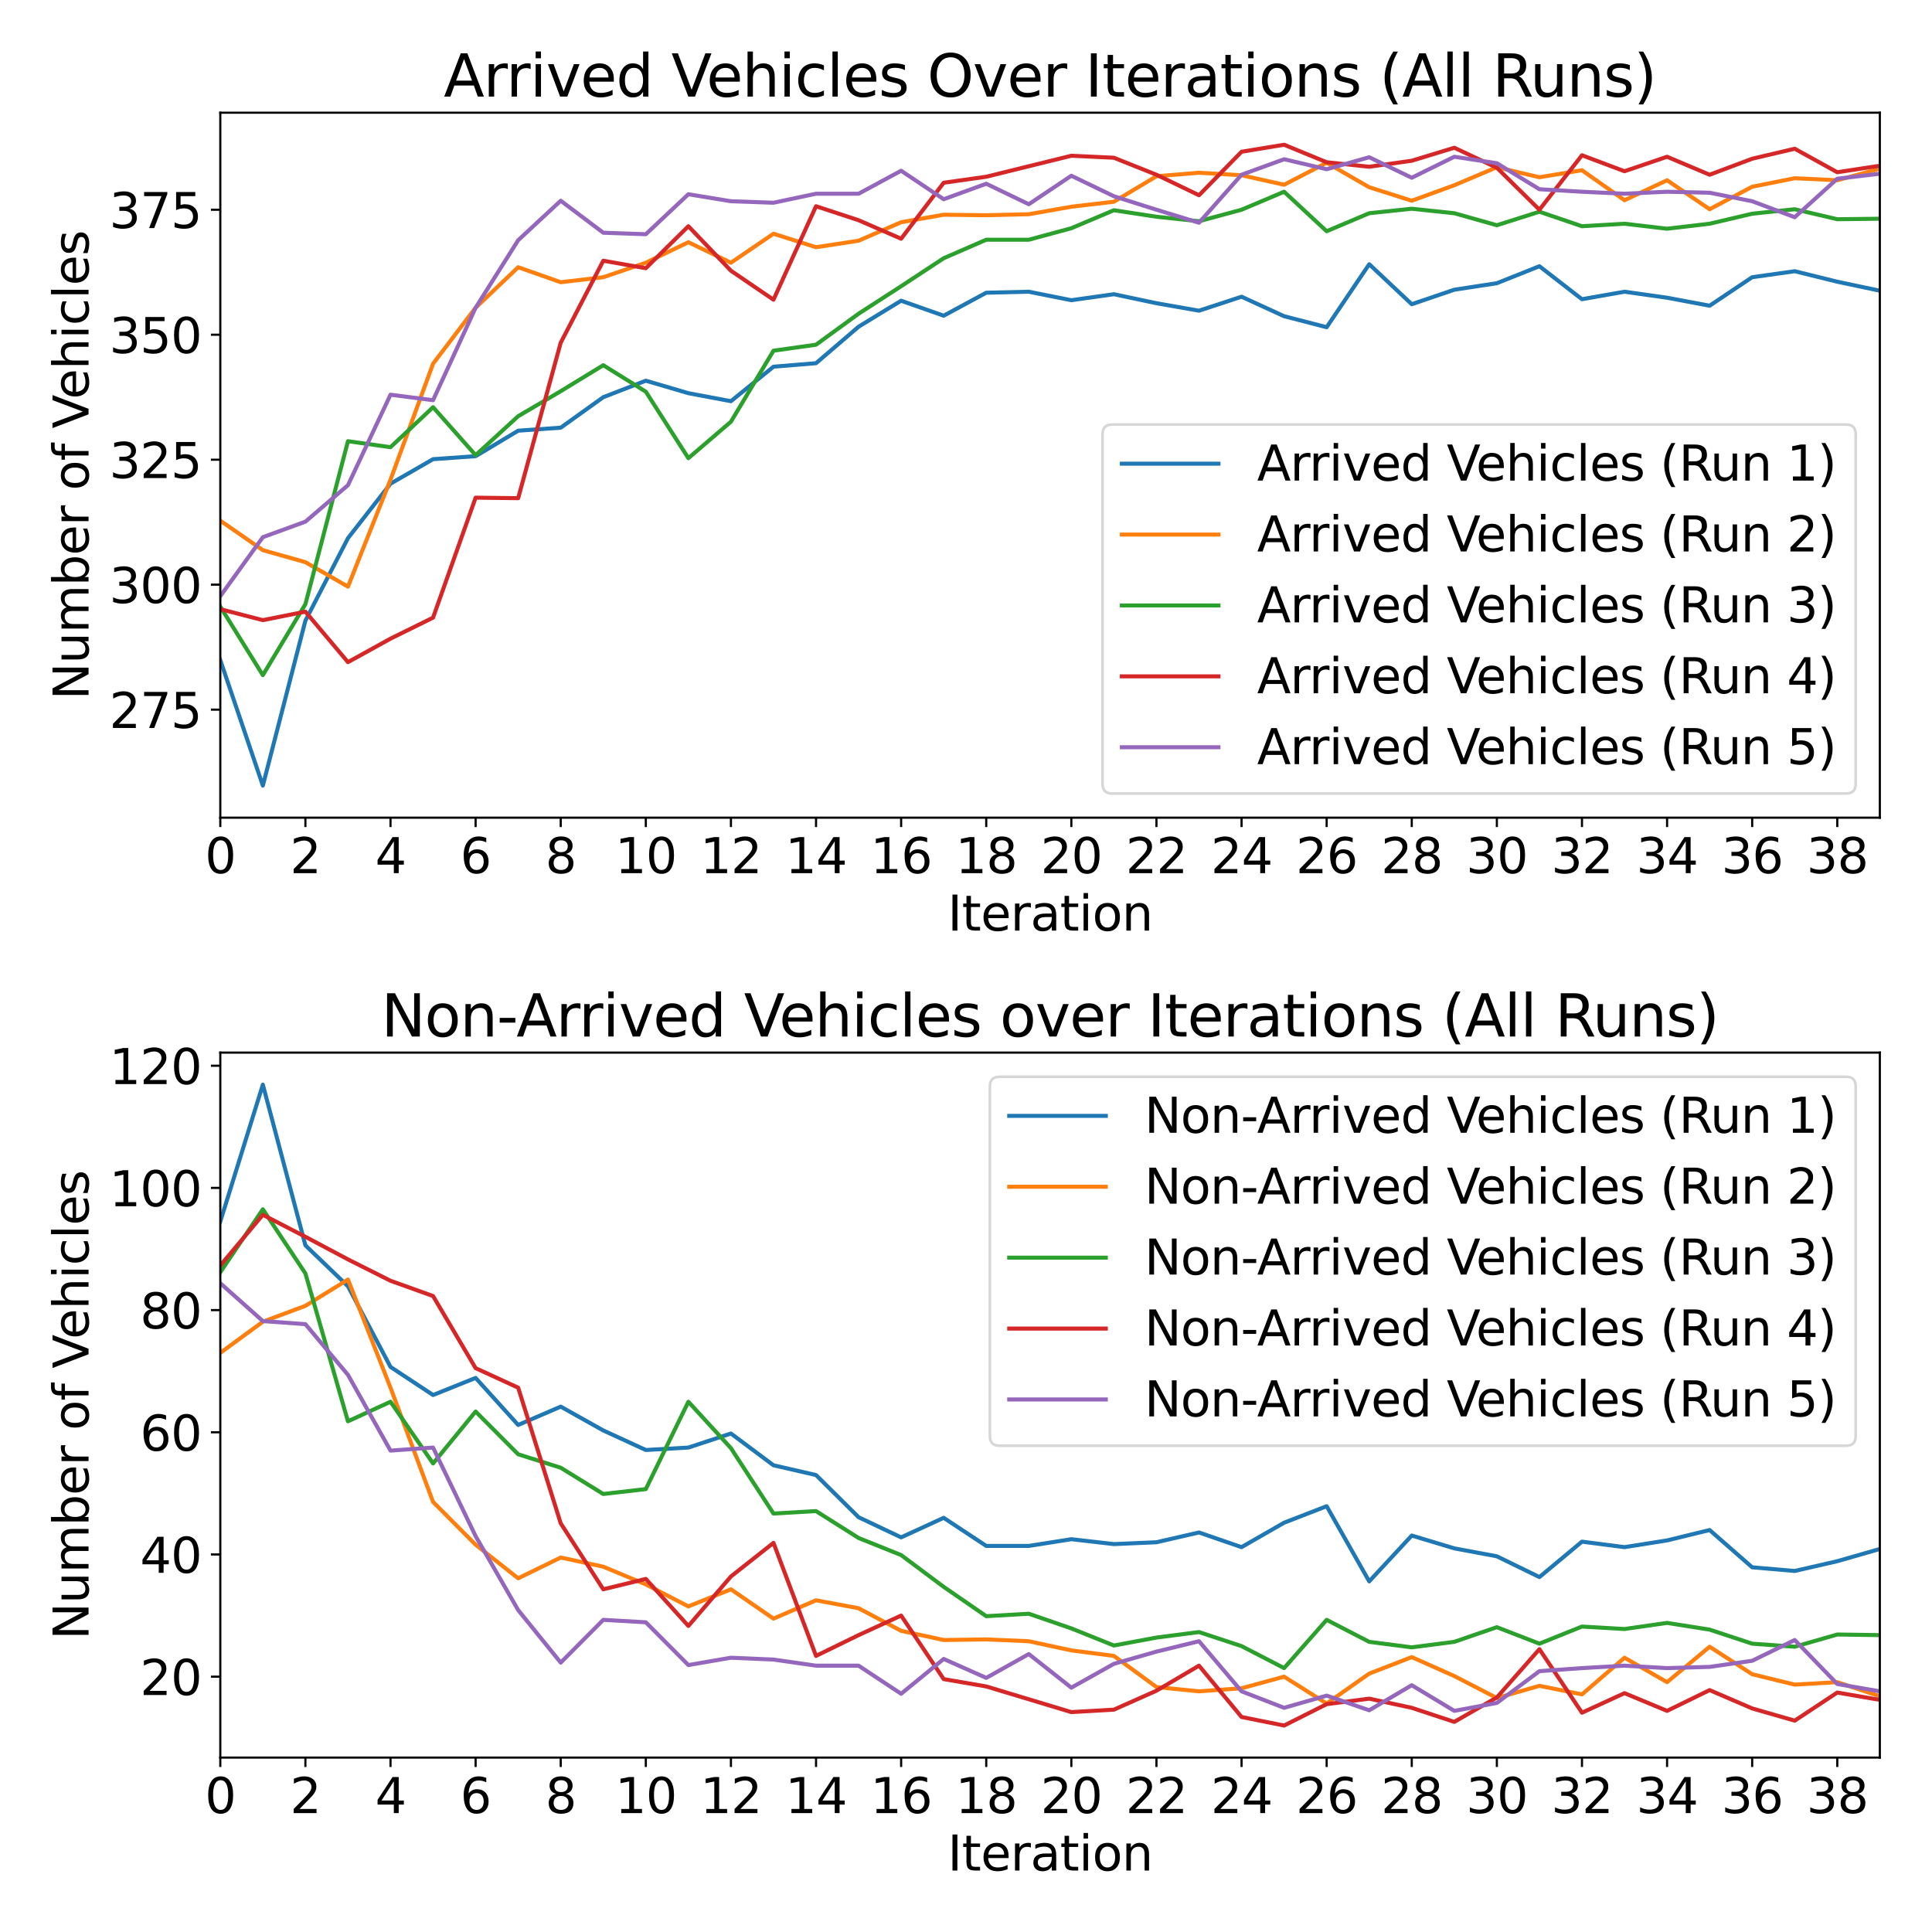 <?xml version="1.0" encoding="utf-8" standalone="no"?>
<!DOCTYPE svg PUBLIC "-//W3C//DTD SVG 1.1//EN"
  "http://www.w3.org/Graphics/SVG/1.1/DTD/svg11.dtd">
<svg xmlns:xlink="http://www.w3.org/1999/xlink" width="720pt" height="720pt" viewBox="0 0 720 720" xmlns="http://www.w3.org/2000/svg" version="1.1">
 <defs>
  <style type="text/css">*{stroke-linejoin: round; stroke-linecap: butt}</style>
 </defs>
 <g id="figure_1">
  <g id="patch_1">
   <path d="M 0 720 
L 720 720 
L 720 0 
L 0 0 
z
" style="fill: #ffffff"/>
  </g>
  <g id="axes_1">
   <g id="patch_2">
    <path d="M 82.1 304.72 
L 700.56 304.72 
L 700.56 42 
L 82.1 42 
z
" style="fill: #ffffff"/>
   </g>
   <g id="matplotlib.axis_1">
    <g id="xtick_1">
     <g id="line2d_1">
      <defs>
       <path id="md61a9c14e1" d="M 0 0 
L 0 3.5 
" style="stroke: #000000; stroke-width: 0.8"/>
      </defs>
      <g>
       <use xlink:href="#md61a9c14e1" x="82.1" y="304.72" style="stroke: #000000; stroke-width: 0.8"/>
      </g>
     </g>
     <g id="text_1">
      <!-- 0 -->
      <g transform="translate(76.374 325.397) scale(0.18 -0.18)">
       <defs>
        <path id="DejaVuSans-30" d="M 2034 4250 
Q 1547 4250 1301 3770 
Q 1056 3291 1056 2328 
Q 1056 1369 1301 889 
Q 1547 409 2034 409 
Q 2525 409 2770 889 
Q 3016 1369 3016 2328 
Q 3016 3291 2770 3770 
Q 2525 4250 2034 4250 
z
M 2034 4750 
Q 2819 4750 3233 4129 
Q 3647 3509 3647 2328 
Q 3647 1150 3233 529 
Q 2819 -91 2034 -91 
Q 1250 -91 836 529 
Q 422 1150 422 2328 
Q 422 3509 836 4129 
Q 1250 4750 2034 4750 
z
" transform="scale(0.016)"/>
       </defs>
       <use xlink:href="#DejaVuSans-30"/>
      </g>
     </g>
    </g>
    <g id="xtick_2">
     <g id="line2d_2">
      <g>
       <use xlink:href="#md61a9c14e1" x="113.816" y="304.72" style="stroke: #000000; stroke-width: 0.8"/>
      </g>
     </g>
     <g id="text_2">
      <!-- 2 -->
      <g transform="translate(108.09 325.397) scale(0.18 -0.18)">
       <defs>
        <path id="DejaVuSans-32" d="M 1228 531 
L 3431 531 
L 3431 0 
L 469 0 
L 469 531 
Q 828 903 1448 1529 
Q 2069 2156 2228 2338 
Q 2531 2678 2651 2914 
Q 2772 3150 2772 3378 
Q 2772 3750 2511 3984 
Q 2250 4219 1831 4219 
Q 1534 4219 1204 4116 
Q 875 4013 500 3803 
L 500 4441 
Q 881 4594 1212 4672 
Q 1544 4750 1819 4750 
Q 2544 4750 2975 4387 
Q 3406 4025 3406 3419 
Q 3406 3131 3298 2873 
Q 3191 2616 2906 2266 
Q 2828 2175 2409 1742 
Q 1991 1309 1228 531 
z
" transform="scale(0.016)"/>
       </defs>
       <use xlink:href="#DejaVuSans-32"/>
      </g>
     </g>
    </g>
    <g id="xtick_3">
     <g id="line2d_3">
      <g>
       <use xlink:href="#md61a9c14e1" x="145.532" y="304.72" style="stroke: #000000; stroke-width: 0.8"/>
      </g>
     </g>
     <g id="text_3">
      <!-- 4 -->
      <g transform="translate(139.806 325.397) scale(0.18 -0.18)">
       <defs>
        <path id="DejaVuSans-34" d="M 2419 4116 
L 825 1625 
L 2419 1625 
L 2419 4116 
z
M 2253 4666 
L 3047 4666 
L 3047 1625 
L 3713 1625 
L 3713 1100 
L 3047 1100 
L 3047 0 
L 2419 0 
L 2419 1100 
L 313 1100 
L 313 1709 
L 2253 4666 
z
" transform="scale(0.016)"/>
       </defs>
       <use xlink:href="#DejaVuSans-34"/>
      </g>
     </g>
    </g>
    <g id="xtick_4">
     <g id="line2d_4">
      <g>
       <use xlink:href="#md61a9c14e1" x="177.248" y="304.72" style="stroke: #000000; stroke-width: 0.8"/>
      </g>
     </g>
     <g id="text_4">
      <!-- 6 -->
      <g transform="translate(171.521 325.397) scale(0.18 -0.18)">
       <defs>
        <path id="DejaVuSans-36" d="M 2113 2584 
Q 1688 2584 1439 2293 
Q 1191 2003 1191 1497 
Q 1191 994 1439 701 
Q 1688 409 2113 409 
Q 2538 409 2786 701 
Q 3034 994 3034 1497 
Q 3034 2003 2786 2293 
Q 2538 2584 2113 2584 
z
M 3366 4563 
L 3366 3988 
Q 3128 4100 2886 4159 
Q 2644 4219 2406 4219 
Q 1781 4219 1451 3797 
Q 1122 3375 1075 2522 
Q 1259 2794 1537 2939 
Q 1816 3084 2150 3084 
Q 2853 3084 3261 2657 
Q 3669 2231 3669 1497 
Q 3669 778 3244 343 
Q 2819 -91 2113 -91 
Q 1303 -91 875 529 
Q 447 1150 447 2328 
Q 447 3434 972 4092 
Q 1497 4750 2381 4750 
Q 2619 4750 2861 4703 
Q 3103 4656 3366 4563 
z
" transform="scale(0.016)"/>
       </defs>
       <use xlink:href="#DejaVuSans-36"/>
      </g>
     </g>
    </g>
    <g id="xtick_5">
     <g id="line2d_5">
      <g>
       <use xlink:href="#md61a9c14e1" x="208.964" y="304.72" style="stroke: #000000; stroke-width: 0.8"/>
      </g>
     </g>
     <g id="text_5">
      <!-- 8 -->
      <g transform="translate(203.237 325.397) scale(0.18 -0.18)">
       <defs>
        <path id="DejaVuSans-38" d="M 2034 2216 
Q 1584 2216 1326 1975 
Q 1069 1734 1069 1313 
Q 1069 891 1326 650 
Q 1584 409 2034 409 
Q 2484 409 2743 651 
Q 3003 894 3003 1313 
Q 3003 1734 2745 1975 
Q 2488 2216 2034 2216 
z
M 1403 2484 
Q 997 2584 770 2862 
Q 544 3141 544 3541 
Q 544 4100 942 4425 
Q 1341 4750 2034 4750 
Q 2731 4750 3128 4425 
Q 3525 4100 3525 3541 
Q 3525 3141 3298 2862 
Q 3072 2584 2669 2484 
Q 3125 2378 3379 2068 
Q 3634 1759 3634 1313 
Q 3634 634 3220 271 
Q 2806 -91 2034 -91 
Q 1263 -91 848 271 
Q 434 634 434 1313 
Q 434 1759 690 2068 
Q 947 2378 1403 2484 
z
M 1172 3481 
Q 1172 3119 1398 2916 
Q 1625 2713 2034 2713 
Q 2441 2713 2670 2916 
Q 2900 3119 2900 3481 
Q 2900 3844 2670 4047 
Q 2441 4250 2034 4250 
Q 1625 4250 1398 4047 
Q 1172 3844 1172 3481 
z
" transform="scale(0.016)"/>
       </defs>
       <use xlink:href="#DejaVuSans-38"/>
      </g>
     </g>
    </g>
    <g id="xtick_6">
     <g id="line2d_6">
      <g>
       <use xlink:href="#md61a9c14e1" x="240.679" y="304.72" style="stroke: #000000; stroke-width: 0.8"/>
      </g>
     </g>
     <g id="text_6">
      <!-- 10 -->
      <g transform="translate(229.227 325.397) scale(0.18 -0.18)">
       <defs>
        <path id="DejaVuSans-31" d="M 794 531 
L 1825 531 
L 1825 4091 
L 703 3866 
L 703 4441 
L 1819 4666 
L 2450 4666 
L 2450 531 
L 3481 531 
L 3481 0 
L 794 0 
L 794 531 
z
" transform="scale(0.016)"/>
       </defs>
       <use xlink:href="#DejaVuSans-31"/>
       <use xlink:href="#DejaVuSans-30" transform="translate(63.623 0)"/>
      </g>
     </g>
    </g>
    <g id="xtick_7">
     <g id="line2d_7">
      <g>
       <use xlink:href="#md61a9c14e1" x="272.395" y="304.72" style="stroke: #000000; stroke-width: 0.8"/>
      </g>
     </g>
     <g id="text_7">
      <!-- 12 -->
      <g transform="translate(260.943 325.397) scale(0.18 -0.18)">
       <use xlink:href="#DejaVuSans-31"/>
       <use xlink:href="#DejaVuSans-32" transform="translate(63.623 0)"/>
      </g>
     </g>
    </g>
    <g id="xtick_8">
     <g id="line2d_8">
      <g>
       <use xlink:href="#md61a9c14e1" x="304.111" y="304.72" style="stroke: #000000; stroke-width: 0.8"/>
      </g>
     </g>
     <g id="text_8">
      <!-- 14 -->
      <g transform="translate(292.659 325.397) scale(0.18 -0.18)">
       <use xlink:href="#DejaVuSans-31"/>
       <use xlink:href="#DejaVuSans-34" transform="translate(63.623 0)"/>
      </g>
     </g>
    </g>
    <g id="xtick_9">
     <g id="line2d_9">
      <g>
       <use xlink:href="#md61a9c14e1" x="335.827" y="304.72" style="stroke: #000000; stroke-width: 0.8"/>
      </g>
     </g>
     <g id="text_9">
      <!-- 16 -->
      <g transform="translate(324.375 325.397) scale(0.18 -0.18)">
       <use xlink:href="#DejaVuSans-31"/>
       <use xlink:href="#DejaVuSans-36" transform="translate(63.623 0)"/>
      </g>
     </g>
    </g>
    <g id="xtick_10">
     <g id="line2d_10">
      <g>
       <use xlink:href="#md61a9c14e1" x="367.543" y="304.72" style="stroke: #000000; stroke-width: 0.8"/>
      </g>
     </g>
     <g id="text_10">
      <!-- 18 -->
      <g transform="translate(356.091 325.397) scale(0.18 -0.18)">
       <use xlink:href="#DejaVuSans-31"/>
       <use xlink:href="#DejaVuSans-38" transform="translate(63.623 0)"/>
      </g>
     </g>
    </g>
    <g id="xtick_11">
     <g id="line2d_11">
      <g>
       <use xlink:href="#md61a9c14e1" x="399.259" y="304.72" style="stroke: #000000; stroke-width: 0.8"/>
      </g>
     </g>
     <g id="text_11">
      <!-- 20 -->
      <g transform="translate(387.806 325.397) scale(0.18 -0.18)">
       <use xlink:href="#DejaVuSans-32"/>
       <use xlink:href="#DejaVuSans-30" transform="translate(63.623 0)"/>
      </g>
     </g>
    </g>
    <g id="xtick_12">
     <g id="line2d_12">
      <g>
       <use xlink:href="#md61a9c14e1" x="430.975" y="304.72" style="stroke: #000000; stroke-width: 0.8"/>
      </g>
     </g>
     <g id="text_12">
      <!-- 22 -->
      <g transform="translate(419.522 325.397) scale(0.18 -0.18)">
       <use xlink:href="#DejaVuSans-32"/>
       <use xlink:href="#DejaVuSans-32" transform="translate(63.623 0)"/>
      </g>
     </g>
    </g>
    <g id="xtick_13">
     <g id="line2d_13">
      <g>
       <use xlink:href="#md61a9c14e1" x="462.691" y="304.72" style="stroke: #000000; stroke-width: 0.8"/>
      </g>
     </g>
     <g id="text_13">
      <!-- 24 -->
      <g transform="translate(451.238 325.397) scale(0.18 -0.18)">
       <use xlink:href="#DejaVuSans-32"/>
       <use xlink:href="#DejaVuSans-34" transform="translate(63.623 0)"/>
      </g>
     </g>
    </g>
    <g id="xtick_14">
     <g id="line2d_14">
      <g>
       <use xlink:href="#md61a9c14e1" x="494.407" y="304.72" style="stroke: #000000; stroke-width: 0.8"/>
      </g>
     </g>
     <g id="text_14">
      <!-- 26 -->
      <g transform="translate(482.954 325.397) scale(0.18 -0.18)">
       <use xlink:href="#DejaVuSans-32"/>
       <use xlink:href="#DejaVuSans-36" transform="translate(63.623 0)"/>
      </g>
     </g>
    </g>
    <g id="xtick_15">
     <g id="line2d_15">
      <g>
       <use xlink:href="#md61a9c14e1" x="526.123" y="304.72" style="stroke: #000000; stroke-width: 0.8"/>
      </g>
     </g>
     <g id="text_15">
      <!-- 28 -->
      <g transform="translate(514.67 325.397) scale(0.18 -0.18)">
       <use xlink:href="#DejaVuSans-32"/>
       <use xlink:href="#DejaVuSans-38" transform="translate(63.623 0)"/>
      </g>
     </g>
    </g>
    <g id="xtick_16">
     <g id="line2d_16">
      <g>
       <use xlink:href="#md61a9c14e1" x="557.838" y="304.72" style="stroke: #000000; stroke-width: 0.8"/>
      </g>
     </g>
     <g id="text_16">
      <!-- 30 -->
      <g transform="translate(546.386 325.397) scale(0.18 -0.18)">
       <defs>
        <path id="DejaVuSans-33" d="M 2597 2516 
Q 3050 2419 3304 2112 
Q 3559 1806 3559 1356 
Q 3559 666 3084 287 
Q 2609 -91 1734 -91 
Q 1441 -91 1130 -33 
Q 819 25 488 141 
L 488 750 
Q 750 597 1062 519 
Q 1375 441 1716 441 
Q 2309 441 2620 675 
Q 2931 909 2931 1356 
Q 2931 1769 2642 2001 
Q 2353 2234 1838 2234 
L 1294 2234 
L 1294 2753 
L 1863 2753 
Q 2328 2753 2575 2939 
Q 2822 3125 2822 3475 
Q 2822 3834 2567 4026 
Q 2313 4219 1838 4219 
Q 1578 4219 1281 4162 
Q 984 4106 628 3988 
L 628 4550 
Q 988 4650 1302 4700 
Q 1616 4750 1894 4750 
Q 2613 4750 3031 4423 
Q 3450 4097 3450 3541 
Q 3450 3153 3228 2886 
Q 3006 2619 2597 2516 
z
" transform="scale(0.016)"/>
       </defs>
       <use xlink:href="#DejaVuSans-33"/>
       <use xlink:href="#DejaVuSans-30" transform="translate(63.623 0)"/>
      </g>
     </g>
    </g>
    <g id="xtick_17">
     <g id="line2d_17">
      <g>
       <use xlink:href="#md61a9c14e1" x="589.554" y="304.72" style="stroke: #000000; stroke-width: 0.8"/>
      </g>
     </g>
     <g id="text_17">
      <!-- 32 -->
      <g transform="translate(578.102 325.397) scale(0.18 -0.18)">
       <use xlink:href="#DejaVuSans-33"/>
       <use xlink:href="#DejaVuSans-32" transform="translate(63.623 0)"/>
      </g>
     </g>
    </g>
    <g id="xtick_18">
     <g id="line2d_18">
      <g>
       <use xlink:href="#md61a9c14e1" x="621.27" y="304.72" style="stroke: #000000; stroke-width: 0.8"/>
      </g>
     </g>
     <g id="text_18">
      <!-- 34 -->
      <g transform="translate(609.818 325.397) scale(0.18 -0.18)">
       <use xlink:href="#DejaVuSans-33"/>
       <use xlink:href="#DejaVuSans-34" transform="translate(63.623 0)"/>
      </g>
     </g>
    </g>
    <g id="xtick_19">
     <g id="line2d_19">
      <g>
       <use xlink:href="#md61a9c14e1" x="652.986" y="304.72" style="stroke: #000000; stroke-width: 0.8"/>
      </g>
     </g>
     <g id="text_19">
      <!-- 36 -->
      <g transform="translate(641.534 325.397) scale(0.18 -0.18)">
       <use xlink:href="#DejaVuSans-33"/>
       <use xlink:href="#DejaVuSans-36" transform="translate(63.623 0)"/>
      </g>
     </g>
    </g>
    <g id="xtick_20">
     <g id="line2d_20">
      <g>
       <use xlink:href="#md61a9c14e1" x="684.702" y="304.72" style="stroke: #000000; stroke-width: 0.8"/>
      </g>
     </g>
     <g id="text_20">
      <!-- 38 -->
      <g transform="translate(673.25 325.397) scale(0.18 -0.18)">
       <use xlink:href="#DejaVuSans-33"/>
       <use xlink:href="#DejaVuSans-38" transform="translate(63.623 0)"/>
      </g>
     </g>
    </g>
    <g id="text_21">
     <!-- Iteration -->
     <g transform="translate(353.155 346.818) scale(0.18 -0.18)">
      <defs>
       <path id="DejaVuSans-49" d="M 628 4666 
L 1259 4666 
L 1259 0 
L 628 0 
L 628 4666 
z
" transform="scale(0.016)"/>
       <path id="DejaVuSans-74" d="M 1172 4494 
L 1172 3500 
L 2356 3500 
L 2356 3053 
L 1172 3053 
L 1172 1153 
Q 1172 725 1289 603 
Q 1406 481 1766 481 
L 2356 481 
L 2356 0 
L 1766 0 
Q 1100 0 847 248 
Q 594 497 594 1153 
L 594 3053 
L 172 3053 
L 172 3500 
L 594 3500 
L 594 4494 
L 1172 4494 
z
" transform="scale(0.016)"/>
       <path id="DejaVuSans-65" d="M 3597 1894 
L 3597 1613 
L 953 1613 
Q 991 1019 1311 708 
Q 1631 397 2203 397 
Q 2534 397 2845 478 
Q 3156 559 3463 722 
L 3463 178 
Q 3153 47 2828 -22 
Q 2503 -91 2169 -91 
Q 1331 -91 842 396 
Q 353 884 353 1716 
Q 353 2575 817 3079 
Q 1281 3584 2069 3584 
Q 2775 3584 3186 3129 
Q 3597 2675 3597 1894 
z
M 3022 2063 
Q 3016 2534 2758 2815 
Q 2500 3097 2075 3097 
Q 1594 3097 1305 2825 
Q 1016 2553 972 2059 
L 3022 2063 
z
" transform="scale(0.016)"/>
       <path id="DejaVuSans-72" d="M 2631 2963 
Q 2534 3019 2420 3045 
Q 2306 3072 2169 3072 
Q 1681 3072 1420 2755 
Q 1159 2438 1159 1844 
L 1159 0 
L 581 0 
L 581 3500 
L 1159 3500 
L 1159 2956 
Q 1341 3275 1631 3429 
Q 1922 3584 2338 3584 
Q 2397 3584 2469 3576 
Q 2541 3569 2628 3553 
L 2631 2963 
z
" transform="scale(0.016)"/>
       <path id="DejaVuSans-61" d="M 2194 1759 
Q 1497 1759 1228 1600 
Q 959 1441 959 1056 
Q 959 750 1161 570 
Q 1363 391 1709 391 
Q 2188 391 2477 730 
Q 2766 1069 2766 1631 
L 2766 1759 
L 2194 1759 
z
M 3341 1997 
L 3341 0 
L 2766 0 
L 2766 531 
Q 2569 213 2275 61 
Q 1981 -91 1556 -91 
Q 1019 -91 701 211 
Q 384 513 384 1019 
Q 384 1609 779 1909 
Q 1175 2209 1959 2209 
L 2766 2209 
L 2766 2266 
Q 2766 2663 2505 2880 
Q 2244 3097 1772 3097 
Q 1472 3097 1187 3025 
Q 903 2953 641 2809 
L 641 3341 
Q 956 3463 1253 3523 
Q 1550 3584 1831 3584 
Q 2591 3584 2966 3190 
Q 3341 2797 3341 1997 
z
" transform="scale(0.016)"/>
       <path id="DejaVuSans-69" d="M 603 3500 
L 1178 3500 
L 1178 0 
L 603 0 
L 603 3500 
z
M 603 4863 
L 1178 4863 
L 1178 4134 
L 603 4134 
L 603 4863 
z
" transform="scale(0.016)"/>
       <path id="DejaVuSans-6f" d="M 1959 3097 
Q 1497 3097 1228 2736 
Q 959 2375 959 1747 
Q 959 1119 1226 758 
Q 1494 397 1959 397 
Q 2419 397 2687 759 
Q 2956 1122 2956 1747 
Q 2956 2369 2687 2733 
Q 2419 3097 1959 3097 
z
M 1959 3584 
Q 2709 3584 3137 3096 
Q 3566 2609 3566 1747 
Q 3566 888 3137 398 
Q 2709 -91 1959 -91 
Q 1206 -91 779 398 
Q 353 888 353 1747 
Q 353 2609 779 3096 
Q 1206 3584 1959 3584 
z
" transform="scale(0.016)"/>
       <path id="DejaVuSans-6e" d="M 3513 2113 
L 3513 0 
L 2938 0 
L 2938 2094 
Q 2938 2591 2744 2837 
Q 2550 3084 2163 3084 
Q 1697 3084 1428 2787 
Q 1159 2491 1159 1978 
L 1159 0 
L 581 0 
L 581 3500 
L 1159 3500 
L 1159 2956 
Q 1366 3272 1645 3428 
Q 1925 3584 2291 3584 
Q 2894 3584 3203 3211 
Q 3513 2838 3513 2113 
z
" transform="scale(0.016)"/>
      </defs>
      <use xlink:href="#DejaVuSans-49"/>
      <use xlink:href="#DejaVuSans-74" transform="translate(29.492 0)"/>
      <use xlink:href="#DejaVuSans-65" transform="translate(68.701 0)"/>
      <use xlink:href="#DejaVuSans-72" transform="translate(130.225 0)"/>
      <use xlink:href="#DejaVuSans-61" transform="translate(171.338 0)"/>
      <use xlink:href="#DejaVuSans-74" transform="translate(232.617 0)"/>
      <use xlink:href="#DejaVuSans-69" transform="translate(271.826 0)"/>
      <use xlink:href="#DejaVuSans-6f" transform="translate(299.609 0)"/>
      <use xlink:href="#DejaVuSans-6e" transform="translate(360.791 0)"/>
     </g>
    </g>
   </g>
   <g id="matplotlib.axis_2">
    <g id="ytick_1">
     <g id="line2d_21">
      <defs>
       <path id="m747c644998" d="M 0 0 
L -3.5 0 
" style="stroke: #000000; stroke-width: 0.8"/>
      </defs>
      <g>
       <use xlink:href="#m747c644998" x="82.1" y="264.461" style="stroke: #000000; stroke-width: 0.8"/>
      </g>
     </g>
     <g id="text_22">
      <!-- 275 -->
      <g transform="translate(40.742 271.299) scale(0.18 -0.18)">
       <defs>
        <path id="DejaVuSans-37" d="M 525 4666 
L 3525 4666 
L 3525 4397 
L 1831 0 
L 1172 0 
L 2766 4134 
L 525 4134 
L 525 4666 
z
" transform="scale(0.016)"/>
        <path id="DejaVuSans-35" d="M 691 4666 
L 3169 4666 
L 3169 4134 
L 1269 4134 
L 1269 2991 
Q 1406 3038 1543 3061 
Q 1681 3084 1819 3084 
Q 2600 3084 3056 2656 
Q 3513 2228 3513 1497 
Q 3513 744 3044 326 
Q 2575 -91 1722 -91 
Q 1428 -91 1123 -41 
Q 819 9 494 109 
L 494 744 
Q 775 591 1075 516 
Q 1375 441 1709 441 
Q 2250 441 2565 725 
Q 2881 1009 2881 1497 
Q 2881 1984 2565 2268 
Q 2250 2553 1709 2553 
Q 1456 2553 1204 2497 
Q 953 2441 691 2322 
L 691 4666 
z
" transform="scale(0.016)"/>
       </defs>
       <use xlink:href="#DejaVuSans-32"/>
       <use xlink:href="#DejaVuSans-37" transform="translate(63.623 0)"/>
       <use xlink:href="#DejaVuSans-35" transform="translate(127.246 0)"/>
      </g>
     </g>
    </g>
    <g id="ytick_2">
     <g id="line2d_22">
      <g>
       <use xlink:href="#m747c644998" x="82.1" y="217.886" style="stroke: #000000; stroke-width: 0.8"/>
      </g>
     </g>
     <g id="text_23">
      <!-- 300 -->
      <g transform="translate(40.742 224.724) scale(0.18 -0.18)">
       <use xlink:href="#DejaVuSans-33"/>
       <use xlink:href="#DejaVuSans-30" transform="translate(63.623 0)"/>
       <use xlink:href="#DejaVuSans-30" transform="translate(127.246 0)"/>
      </g>
     </g>
    </g>
    <g id="ytick_3">
     <g id="line2d_23">
      <g>
       <use xlink:href="#m747c644998" x="82.1" y="171.311" style="stroke: #000000; stroke-width: 0.8"/>
      </g>
     </g>
     <g id="text_24">
      <!-- 325 -->
      <g transform="translate(40.742 178.149) scale(0.18 -0.18)">
       <use xlink:href="#DejaVuSans-33"/>
       <use xlink:href="#DejaVuSans-32" transform="translate(63.623 0)"/>
       <use xlink:href="#DejaVuSans-35" transform="translate(127.246 0)"/>
      </g>
     </g>
    </g>
    <g id="ytick_4">
     <g id="line2d_24">
      <g>
       <use xlink:href="#m747c644998" x="82.1" y="124.736" style="stroke: #000000; stroke-width: 0.8"/>
      </g>
     </g>
     <g id="text_25">
      <!-- 350 -->
      <g transform="translate(40.742 131.574) scale(0.18 -0.18)">
       <use xlink:href="#DejaVuSans-33"/>
       <use xlink:href="#DejaVuSans-35" transform="translate(63.623 0)"/>
       <use xlink:href="#DejaVuSans-30" transform="translate(127.246 0)"/>
      </g>
     </g>
    </g>
    <g id="ytick_5">
     <g id="line2d_25">
      <g>
       <use xlink:href="#m747c644998" x="82.1" y="78.161" style="stroke: #000000; stroke-width: 0.8"/>
      </g>
     </g>
     <g id="text_26">
      <!-- 375 -->
      <g transform="translate(40.742 84.999) scale(0.18 -0.18)">
       <use xlink:href="#DejaVuSans-33"/>
       <use xlink:href="#DejaVuSans-37" transform="translate(63.623 0)"/>
       <use xlink:href="#DejaVuSans-35" transform="translate(127.246 0)"/>
      </g>
     </g>
    </g>
    <g id="text_27">
     <!-- Number of Vehicles -->
     <g transform="translate(32.999 260.787) rotate(-90) scale(0.18 -0.18)">
      <defs>
       <path id="DejaVuSans-4e" d="M 628 4666 
L 1478 4666 
L 3547 763 
L 3547 4666 
L 4159 4666 
L 4159 0 
L 3309 0 
L 1241 3903 
L 1241 0 
L 628 0 
L 628 4666 
z
" transform="scale(0.016)"/>
       <path id="DejaVuSans-75" d="M 544 1381 
L 544 3500 
L 1119 3500 
L 1119 1403 
Q 1119 906 1312 657 
Q 1506 409 1894 409 
Q 2359 409 2629 706 
Q 2900 1003 2900 1516 
L 2900 3500 
L 3475 3500 
L 3475 0 
L 2900 0 
L 2900 538 
Q 2691 219 2414 64 
Q 2138 -91 1772 -91 
Q 1169 -91 856 284 
Q 544 659 544 1381 
z
M 1991 3584 
L 1991 3584 
z
" transform="scale(0.016)"/>
       <path id="DejaVuSans-6d" d="M 3328 2828 
Q 3544 3216 3844 3400 
Q 4144 3584 4550 3584 
Q 5097 3584 5394 3201 
Q 5691 2819 5691 2113 
L 5691 0 
L 5113 0 
L 5113 2094 
Q 5113 2597 4934 2840 
Q 4756 3084 4391 3084 
Q 3944 3084 3684 2787 
Q 3425 2491 3425 1978 
L 3425 0 
L 2847 0 
L 2847 2094 
Q 2847 2600 2669 2842 
Q 2491 3084 2119 3084 
Q 1678 3084 1418 2786 
Q 1159 2488 1159 1978 
L 1159 0 
L 581 0 
L 581 3500 
L 1159 3500 
L 1159 2956 
Q 1356 3278 1631 3431 
Q 1906 3584 2284 3584 
Q 2666 3584 2933 3390 
Q 3200 3197 3328 2828 
z
" transform="scale(0.016)"/>
       <path id="DejaVuSans-62" d="M 3116 1747 
Q 3116 2381 2855 2742 
Q 2594 3103 2138 3103 
Q 1681 3103 1420 2742 
Q 1159 2381 1159 1747 
Q 1159 1113 1420 752 
Q 1681 391 2138 391 
Q 2594 391 2855 752 
Q 3116 1113 3116 1747 
z
M 1159 2969 
Q 1341 3281 1617 3432 
Q 1894 3584 2278 3584 
Q 2916 3584 3314 3078 
Q 3713 2572 3713 1747 
Q 3713 922 3314 415 
Q 2916 -91 2278 -91 
Q 1894 -91 1617 61 
Q 1341 213 1159 525 
L 1159 0 
L 581 0 
L 581 4863 
L 1159 4863 
L 1159 2969 
z
" transform="scale(0.016)"/>
       <path id="DejaVuSans-20" transform="scale(0.016)"/>
       <path id="DejaVuSans-66" d="M 2375 4863 
L 2375 4384 
L 1825 4384 
Q 1516 4384 1395 4259 
Q 1275 4134 1275 3809 
L 1275 3500 
L 2222 3500 
L 2222 3053 
L 1275 3053 
L 1275 0 
L 697 0 
L 697 3053 
L 147 3053 
L 147 3500 
L 697 3500 
L 697 3744 
Q 697 4328 969 4595 
Q 1241 4863 1831 4863 
L 2375 4863 
z
" transform="scale(0.016)"/>
       <path id="DejaVuSans-56" d="M 1831 0 
L 50 4666 
L 709 4666 
L 2188 738 
L 3669 4666 
L 4325 4666 
L 2547 0 
L 1831 0 
z
" transform="scale(0.016)"/>
       <path id="DejaVuSans-68" d="M 3513 2113 
L 3513 0 
L 2938 0 
L 2938 2094 
Q 2938 2591 2744 2837 
Q 2550 3084 2163 3084 
Q 1697 3084 1428 2787 
Q 1159 2491 1159 1978 
L 1159 0 
L 581 0 
L 581 4863 
L 1159 4863 
L 1159 2956 
Q 1366 3272 1645 3428 
Q 1925 3584 2291 3584 
Q 2894 3584 3203 3211 
Q 3513 2838 3513 2113 
z
" transform="scale(0.016)"/>
       <path id="DejaVuSans-63" d="M 3122 3366 
L 3122 2828 
Q 2878 2963 2633 3030 
Q 2388 3097 2138 3097 
Q 1578 3097 1268 2742 
Q 959 2388 959 1747 
Q 959 1106 1268 751 
Q 1578 397 2138 397 
Q 2388 397 2633 464 
Q 2878 531 3122 666 
L 3122 134 
Q 2881 22 2623 -34 
Q 2366 -91 2075 -91 
Q 1284 -91 818 406 
Q 353 903 353 1747 
Q 353 2603 823 3093 
Q 1294 3584 2113 3584 
Q 2378 3584 2631 3529 
Q 2884 3475 3122 3366 
z
" transform="scale(0.016)"/>
       <path id="DejaVuSans-6c" d="M 603 4863 
L 1178 4863 
L 1178 0 
L 603 0 
L 603 4863 
z
" transform="scale(0.016)"/>
       <path id="DejaVuSans-73" d="M 2834 3397 
L 2834 2853 
Q 2591 2978 2328 3040 
Q 2066 3103 1784 3103 
Q 1356 3103 1142 2972 
Q 928 2841 928 2578 
Q 928 2378 1081 2264 
Q 1234 2150 1697 2047 
L 1894 2003 
Q 2506 1872 2764 1633 
Q 3022 1394 3022 966 
Q 3022 478 2636 193 
Q 2250 -91 1575 -91 
Q 1294 -91 989 -36 
Q 684 19 347 128 
L 347 722 
Q 666 556 975 473 
Q 1284 391 1588 391 
Q 1994 391 2212 530 
Q 2431 669 2431 922 
Q 2431 1156 2273 1281 
Q 2116 1406 1581 1522 
L 1381 1569 
Q 847 1681 609 1914 
Q 372 2147 372 2553 
Q 372 3047 722 3315 
Q 1072 3584 1716 3584 
Q 2034 3584 2315 3537 
Q 2597 3491 2834 3397 
z
" transform="scale(0.016)"/>
      </defs>
      <use xlink:href="#DejaVuSans-4e"/>
      <use xlink:href="#DejaVuSans-75" transform="translate(74.805 0)"/>
      <use xlink:href="#DejaVuSans-6d" transform="translate(138.184 0)"/>
      <use xlink:href="#DejaVuSans-62" transform="translate(235.596 0)"/>
      <use xlink:href="#DejaVuSans-65" transform="translate(299.072 0)"/>
      <use xlink:href="#DejaVuSans-72" transform="translate(360.596 0)"/>
      <use xlink:href="#DejaVuSans-20" transform="translate(401.709 0)"/>
      <use xlink:href="#DejaVuSans-6f" transform="translate(433.496 0)"/>
      <use xlink:href="#DejaVuSans-66" transform="translate(494.678 0)"/>
      <use xlink:href="#DejaVuSans-20" transform="translate(529.883 0)"/>
      <use xlink:href="#DejaVuSans-56" transform="translate(561.67 0)"/>
      <use xlink:href="#DejaVuSans-65" transform="translate(622.328 0)"/>
      <use xlink:href="#DejaVuSans-68" transform="translate(683.852 0)"/>
      <use xlink:href="#DejaVuSans-69" transform="translate(747.23 0)"/>
      <use xlink:href="#DejaVuSans-63" transform="translate(775.014 0)"/>
      <use xlink:href="#DejaVuSans-6c" transform="translate(829.994 0)"/>
      <use xlink:href="#DejaVuSans-65" transform="translate(857.777 0)"/>
      <use xlink:href="#DejaVuSans-73" transform="translate(919.301 0)"/>
     </g>
    </g>
   </g>
   <g id="line2d_26">
    <path d="M 82.1 246.017 
L 97.958 292.778 
L 113.816 231.299 
L 129.674 200.56 
L 145.532 180.253 
L 161.39 171.124 
L 177.248 170.007 
L 193.106 160.505 
L 208.964 159.388 
L 224.822 148.023 
L 240.679 141.875 
L 256.537 146.533 
L 272.395 149.514 
L 288.253 136.659 
L 304.111 135.355 
L 319.969 121.755 
L 335.827 112.067 
L 351.685 117.656 
L 367.543 109.087 
L 383.401 108.714 
L 399.259 111.881 
L 415.117 109.645 
L 430.975 112.999 
L 446.833 115.793 
L 462.691 110.577 
L 478.549 117.843 
L 494.407 121.941 
L 510.265 98.467 
L 526.123 113.371 
L 541.981 107.969 
L 557.838 105.547 
L 573.696 99.213 
L 589.554 111.508 
L 605.412 108.714 
L 621.27 110.95 
L 637.128 113.93 
L 652.986 103.311 
L 668.844 101.076 
L 684.702 104.988 
L 700.56 108.341 
" clip-path="url(#p8b24e93c7c)" style="fill: none; stroke: #1f77b4; stroke-width: 1.5; stroke-linecap: square"/>
   </g>
   <g id="line2d_27">
    <path d="M 82.1 194.039 
L 97.958 205.031 
L 113.816 209.502 
L 129.674 218.631 
L 145.532 178.763 
L 161.39 135.541 
L 177.248 114.676 
L 193.106 99.585 
L 208.964 105.174 
L 224.822 103.311 
L 240.679 97.909 
L 256.537 90.27 
L 272.395 97.909 
L 288.253 87.103 
L 304.111 92.133 
L 319.969 89.711 
L 335.827 82.818 
L 351.685 80.024 
L 367.543 80.21 
L 383.401 79.837 
L 399.259 77.043 
L 415.117 75.18 
L 430.975 65.679 
L 446.833 64.375 
L 462.691 65.306 
L 478.549 68.846 
L 494.407 60.649 
L 510.265 69.777 
L 526.123 74.807 
L 541.981 69.032 
L 557.838 62.325 
L 573.696 66.051 
L 589.554 63.443 
L 605.412 74.621 
L 621.27 67.169 
L 637.128 77.974 
L 652.986 69.591 
L 668.844 66.424 
L 684.702 67.169 
L 700.56 62.884 
" clip-path="url(#p8b24e93c7c)" style="fill: none; stroke: #ff7f0e; stroke-width: 1.5; stroke-linecap: square"/>
   </g>
   <g id="line2d_28">
    <path d="M 82.1 226.083 
L 97.958 251.606 
L 113.816 225.151 
L 129.674 164.418 
L 145.532 166.653 
L 161.39 151.749 
L 177.248 169.634 
L 193.106 155.103 
L 208.964 145.788 
L 224.822 136.1 
L 240.679 145.974 
L 256.537 170.752 
L 272.395 157.152 
L 288.253 130.697 
L 304.111 128.462 
L 319.969 116.911 
L 335.827 106.665 
L 351.685 96.232 
L 367.543 89.339 
L 383.401 89.339 
L 399.259 85.054 
L 415.117 78.347 
L 430.975 80.769 
L 446.833 82.446 
L 462.691 78.161 
L 478.549 71.454 
L 494.407 86.172 
L 510.265 79.465 
L 526.123 77.788 
L 541.981 79.465 
L 557.838 83.936 
L 573.696 78.906 
L 589.554 84.309 
L 605.412 83.377 
L 621.27 85.24 
L 637.128 83.377 
L 652.986 79.651 
L 668.844 77.974 
L 684.702 81.7 
L 700.56 81.514 
" clip-path="url(#p8b24e93c7c)" style="fill: none; stroke: #2ca02c; stroke-width: 1.5; stroke-linecap: square"/>
   </g>
   <g id="line2d_29">
    <path d="M 82.1 227.014 
L 97.958 231.113 
L 113.816 227.946 
L 129.674 246.762 
L 145.532 238.006 
L 161.39 230.181 
L 177.248 185.469 
L 193.106 185.656 
L 208.964 127.717 
L 224.822 97.163 
L 240.679 99.958 
L 256.537 84.309 
L 272.395 100.889 
L 288.253 111.695 
L 304.111 76.857 
L 319.969 82.073 
L 335.827 88.966 
L 351.685 68.101 
L 367.543 65.865 
L 383.401 61.953 
L 399.259 58.04 
L 415.117 58.786 
L 430.975 65.12 
L 446.833 72.758 
L 462.691 56.55 
L 478.549 53.942 
L 494.407 60.462 
L 510.265 62.139 
L 526.123 59.903 
L 541.981 55.06 
L 557.838 62.512 
L 573.696 78.161 
L 589.554 57.854 
L 605.412 63.816 
L 621.27 58.413 
L 637.128 65.12 
L 652.986 59.158 
L 668.844 55.432 
L 684.702 64.188 
L 700.56 61.766 
" clip-path="url(#p8b24e93c7c)" style="fill: none; stroke: #d62728; stroke-width: 1.5; stroke-linecap: square"/>
   </g>
   <g id="line2d_30">
    <path d="M 82.1 222.171 
L 97.958 200.187 
L 113.816 194.412 
L 129.674 180.812 
L 145.532 147.092 
L 161.39 149.141 
L 177.248 114.676 
L 193.106 89.525 
L 208.964 74.807 
L 224.822 86.731 
L 240.679 87.289 
L 256.537 72.385 
L 272.395 74.994 
L 288.253 75.553 
L 304.111 72.199 
L 319.969 72.199 
L 335.827 63.629 
L 351.685 74.248 
L 367.543 68.473 
L 383.401 76.111 
L 399.259 65.492 
L 415.117 73.131 
L 430.975 78.161 
L 446.833 83.005 
L 462.691 65.12 
L 478.549 59.345 
L 494.407 63.071 
L 510.265 58.599 
L 526.123 66.238 
L 541.981 58.413 
L 557.838 60.835 
L 573.696 70.523 
L 589.554 71.454 
L 605.412 72.199 
L 621.27 71.454 
L 637.128 71.827 
L 652.986 74.994 
L 668.844 80.955 
L 684.702 66.61 
L 700.56 64.747 
" clip-path="url(#p8b24e93c7c)" style="fill: none; stroke: #9467bd; stroke-width: 1.5; stroke-linecap: square"/>
   </g>
   <g id="patch_3">
    <path d="M 82.1 304.72 
L 82.1 42 
" style="fill: none; stroke: #000000; stroke-width: 0.8; stroke-linejoin: miter; stroke-linecap: square"/>
   </g>
   <g id="patch_4">
    <path d="M 700.56 304.72 
L 700.56 42 
" style="fill: none; stroke: #000000; stroke-width: 0.8; stroke-linejoin: miter; stroke-linecap: square"/>
   </g>
   <g id="patch_5">
    <path d="M 82.1 304.72 
L 700.56 304.72 
" style="fill: none; stroke: #000000; stroke-width: 0.8; stroke-linejoin: miter; stroke-linecap: square"/>
   </g>
   <g id="patch_6">
    <path d="M 82.1 42 
L 700.56 42 
" style="fill: none; stroke: #000000; stroke-width: 0.8; stroke-linejoin: miter; stroke-linecap: square"/>
   </g>
   <g id="text_28">
    <!-- Arrived Vehicles Over Iterations (All Runs) -->
    <g transform="translate(165.379 36) scale(0.216 -0.216)">
     <defs>
      <path id="DejaVuSans-41" d="M 2188 4044 
L 1331 1722 
L 3047 1722 
L 2188 4044 
z
M 1831 4666 
L 2547 4666 
L 4325 0 
L 3669 0 
L 3244 1197 
L 1141 1197 
L 716 0 
L 50 0 
L 1831 4666 
z
" transform="scale(0.016)"/>
      <path id="DejaVuSans-76" d="M 191 3500 
L 800 3500 
L 1894 563 
L 2988 3500 
L 3597 3500 
L 2284 0 
L 1503 0 
L 191 3500 
z
" transform="scale(0.016)"/>
      <path id="DejaVuSans-64" d="M 2906 2969 
L 2906 4863 
L 3481 4863 
L 3481 0 
L 2906 0 
L 2906 525 
Q 2725 213 2448 61 
Q 2172 -91 1784 -91 
Q 1150 -91 751 415 
Q 353 922 353 1747 
Q 353 2572 751 3078 
Q 1150 3584 1784 3584 
Q 2172 3584 2448 3432 
Q 2725 3281 2906 2969 
z
M 947 1747 
Q 947 1113 1208 752 
Q 1469 391 1925 391 
Q 2381 391 2643 752 
Q 2906 1113 2906 1747 
Q 2906 2381 2643 2742 
Q 2381 3103 1925 3103 
Q 1469 3103 1208 2742 
Q 947 2381 947 1747 
z
" transform="scale(0.016)"/>
      <path id="DejaVuSans-4f" d="M 2522 4238 
Q 1834 4238 1429 3725 
Q 1025 3213 1025 2328 
Q 1025 1447 1429 934 
Q 1834 422 2522 422 
Q 3209 422 3611 934 
Q 4013 1447 4013 2328 
Q 4013 3213 3611 3725 
Q 3209 4238 2522 4238 
z
M 2522 4750 
Q 3503 4750 4090 4092 
Q 4678 3434 4678 2328 
Q 4678 1225 4090 567 
Q 3503 -91 2522 -91 
Q 1538 -91 948 565 
Q 359 1222 359 2328 
Q 359 3434 948 4092 
Q 1538 4750 2522 4750 
z
" transform="scale(0.016)"/>
      <path id="DejaVuSans-28" d="M 1984 4856 
Q 1566 4138 1362 3434 
Q 1159 2731 1159 2009 
Q 1159 1288 1364 580 
Q 1569 -128 1984 -844 
L 1484 -844 
Q 1016 -109 783 600 
Q 550 1309 550 2009 
Q 550 2706 781 3412 
Q 1013 4119 1484 4856 
L 1984 4856 
z
" transform="scale(0.016)"/>
      <path id="DejaVuSans-52" d="M 2841 2188 
Q 3044 2119 3236 1894 
Q 3428 1669 3622 1275 
L 4263 0 
L 3584 0 
L 2988 1197 
Q 2756 1666 2539 1819 
Q 2322 1972 1947 1972 
L 1259 1972 
L 1259 0 
L 628 0 
L 628 4666 
L 2053 4666 
Q 2853 4666 3247 4331 
Q 3641 3997 3641 3322 
Q 3641 2881 3436 2590 
Q 3231 2300 2841 2188 
z
M 1259 4147 
L 1259 2491 
L 2053 2491 
Q 2509 2491 2742 2702 
Q 2975 2913 2975 3322 
Q 2975 3731 2742 3939 
Q 2509 4147 2053 4147 
L 1259 4147 
z
" transform="scale(0.016)"/>
      <path id="DejaVuSans-29" d="M 513 4856 
L 1013 4856 
Q 1481 4119 1714 3412 
Q 1947 2706 1947 2009 
Q 1947 1309 1714 600 
Q 1481 -109 1013 -844 
L 513 -844 
Q 928 -128 1133 580 
Q 1338 1288 1338 2009 
Q 1338 2731 1133 3434 
Q 928 4138 513 4856 
z
" transform="scale(0.016)"/>
     </defs>
     <use xlink:href="#DejaVuSans-41"/>
     <use xlink:href="#DejaVuSans-72" transform="translate(68.408 0)"/>
     <use xlink:href="#DejaVuSans-72" transform="translate(107.771 0)"/>
     <use xlink:href="#DejaVuSans-69" transform="translate(148.885 0)"/>
     <use xlink:href="#DejaVuSans-76" transform="translate(176.668 0)"/>
     <use xlink:href="#DejaVuSans-65" transform="translate(235.848 0)"/>
     <use xlink:href="#DejaVuSans-64" transform="translate(297.371 0)"/>
     <use xlink:href="#DejaVuSans-20" transform="translate(360.848 0)"/>
     <use xlink:href="#DejaVuSans-56" transform="translate(392.635 0)"/>
     <use xlink:href="#DejaVuSans-65" transform="translate(453.293 0)"/>
     <use xlink:href="#DejaVuSans-68" transform="translate(514.816 0)"/>
     <use xlink:href="#DejaVuSans-69" transform="translate(578.195 0)"/>
     <use xlink:href="#DejaVuSans-63" transform="translate(605.979 0)"/>
     <use xlink:href="#DejaVuSans-6c" transform="translate(660.959 0)"/>
     <use xlink:href="#DejaVuSans-65" transform="translate(688.742 0)"/>
     <use xlink:href="#DejaVuSans-73" transform="translate(750.266 0)"/>
     <use xlink:href="#DejaVuSans-20" transform="translate(802.365 0)"/>
     <use xlink:href="#DejaVuSans-4f" transform="translate(834.152 0)"/>
     <use xlink:href="#DejaVuSans-76" transform="translate(912.863 0)"/>
     <use xlink:href="#DejaVuSans-65" transform="translate(972.043 0)"/>
     <use xlink:href="#DejaVuSans-72" transform="translate(1033.566 0)"/>
     <use xlink:href="#DejaVuSans-20" transform="translate(1074.68 0)"/>
     <use xlink:href="#DejaVuSans-49" transform="translate(1106.467 0)"/>
     <use xlink:href="#DejaVuSans-74" transform="translate(1135.959 0)"/>
     <use xlink:href="#DejaVuSans-65" transform="translate(1175.168 0)"/>
     <use xlink:href="#DejaVuSans-72" transform="translate(1236.691 0)"/>
     <use xlink:href="#DejaVuSans-61" transform="translate(1277.805 0)"/>
     <use xlink:href="#DejaVuSans-74" transform="translate(1339.084 0)"/>
     <use xlink:href="#DejaVuSans-69" transform="translate(1378.293 0)"/>
     <use xlink:href="#DejaVuSans-6f" transform="translate(1406.076 0)"/>
     <use xlink:href="#DejaVuSans-6e" transform="translate(1467.258 0)"/>
     <use xlink:href="#DejaVuSans-73" transform="translate(1530.637 0)"/>
     <use xlink:href="#DejaVuSans-20" transform="translate(1582.736 0)"/>
     <use xlink:href="#DejaVuSans-28" transform="translate(1614.523 0)"/>
     <use xlink:href="#DejaVuSans-41" transform="translate(1653.537 0)"/>
     <use xlink:href="#DejaVuSans-6c" transform="translate(1721.945 0)"/>
     <use xlink:href="#DejaVuSans-6c" transform="translate(1749.729 0)"/>
     <use xlink:href="#DejaVuSans-20" transform="translate(1777.512 0)"/>
     <use xlink:href="#DejaVuSans-52" transform="translate(1809.299 0)"/>
     <use xlink:href="#DejaVuSans-75" transform="translate(1874.281 0)"/>
     <use xlink:href="#DejaVuSans-6e" transform="translate(1937.66 0)"/>
     <use xlink:href="#DejaVuSans-73" transform="translate(2001.039 0)"/>
     <use xlink:href="#DejaVuSans-29" transform="translate(2053.139 0)"/>
    </g>
   </g>
   <g id="legend_1">
    <g id="patch_7">
     <path d="M 414.481 295.72 
L 687.96 295.72 
Q 691.56 295.72 691.56 292.12 
L 691.56 161.817 
Q 691.56 158.217 687.96 158.217 
L 414.481 158.217 
Q 410.881 158.217 410.881 161.817 
L 410.881 292.12 
Q 410.881 295.72 414.481 295.72 
z
" style="fill: #ffffff; opacity: 0.8; stroke: #cccccc; stroke-linejoin: miter"/>
    </g>
    <g id="line2d_31">
     <path d="M 418.081 172.794 
L 436.081 172.794 
L 454.081 172.794 
" style="fill: none; stroke: #1f77b4; stroke-width: 1.5; stroke-linecap: square"/>
    </g>
    <g id="text_29">
     <!-- Arrived Vehicles (Run 1) -->
     <g transform="translate(468.481 179.094) scale(0.18 -0.18)">
      <use xlink:href="#DejaVuSans-41"/>
      <use xlink:href="#DejaVuSans-72" transform="translate(68.408 0)"/>
      <use xlink:href="#DejaVuSans-72" transform="translate(107.771 0)"/>
      <use xlink:href="#DejaVuSans-69" transform="translate(148.885 0)"/>
      <use xlink:href="#DejaVuSans-76" transform="translate(176.668 0)"/>
      <use xlink:href="#DejaVuSans-65" transform="translate(235.848 0)"/>
      <use xlink:href="#DejaVuSans-64" transform="translate(297.371 0)"/>
      <use xlink:href="#DejaVuSans-20" transform="translate(360.848 0)"/>
      <use xlink:href="#DejaVuSans-56" transform="translate(392.635 0)"/>
      <use xlink:href="#DejaVuSans-65" transform="translate(453.293 0)"/>
      <use xlink:href="#DejaVuSans-68" transform="translate(514.816 0)"/>
      <use xlink:href="#DejaVuSans-69" transform="translate(578.195 0)"/>
      <use xlink:href="#DejaVuSans-63" transform="translate(605.979 0)"/>
      <use xlink:href="#DejaVuSans-6c" transform="translate(660.959 0)"/>
      <use xlink:href="#DejaVuSans-65" transform="translate(688.742 0)"/>
      <use xlink:href="#DejaVuSans-73" transform="translate(750.266 0)"/>
      <use xlink:href="#DejaVuSans-20" transform="translate(802.365 0)"/>
      <use xlink:href="#DejaVuSans-28" transform="translate(834.152 0)"/>
      <use xlink:href="#DejaVuSans-52" transform="translate(873.166 0)"/>
      <use xlink:href="#DejaVuSans-75" transform="translate(938.148 0)"/>
      <use xlink:href="#DejaVuSans-6e" transform="translate(1001.527 0)"/>
      <use xlink:href="#DejaVuSans-20" transform="translate(1064.906 0)"/>
      <use xlink:href="#DejaVuSans-31" transform="translate(1096.693 0)"/>
      <use xlink:href="#DejaVuSans-29" transform="translate(1160.316 0)"/>
     </g>
    </g>
    <g id="line2d_32">
     <path d="M 418.081 199.215 
L 436.081 199.215 
L 454.081 199.215 
" style="fill: none; stroke: #ff7f0e; stroke-width: 1.5; stroke-linecap: square"/>
    </g>
    <g id="text_30">
     <!-- Arrived Vehicles (Run 2) -->
     <g transform="translate(468.481 205.515) scale(0.18 -0.18)">
      <use xlink:href="#DejaVuSans-41"/>
      <use xlink:href="#DejaVuSans-72" transform="translate(68.408 0)"/>
      <use xlink:href="#DejaVuSans-72" transform="translate(107.771 0)"/>
      <use xlink:href="#DejaVuSans-69" transform="translate(148.885 0)"/>
      <use xlink:href="#DejaVuSans-76" transform="translate(176.668 0)"/>
      <use xlink:href="#DejaVuSans-65" transform="translate(235.848 0)"/>
      <use xlink:href="#DejaVuSans-64" transform="translate(297.371 0)"/>
      <use xlink:href="#DejaVuSans-20" transform="translate(360.848 0)"/>
      <use xlink:href="#DejaVuSans-56" transform="translate(392.635 0)"/>
      <use xlink:href="#DejaVuSans-65" transform="translate(453.293 0)"/>
      <use xlink:href="#DejaVuSans-68" transform="translate(514.816 0)"/>
      <use xlink:href="#DejaVuSans-69" transform="translate(578.195 0)"/>
      <use xlink:href="#DejaVuSans-63" transform="translate(605.979 0)"/>
      <use xlink:href="#DejaVuSans-6c" transform="translate(660.959 0)"/>
      <use xlink:href="#DejaVuSans-65" transform="translate(688.742 0)"/>
      <use xlink:href="#DejaVuSans-73" transform="translate(750.266 0)"/>
      <use xlink:href="#DejaVuSans-20" transform="translate(802.365 0)"/>
      <use xlink:href="#DejaVuSans-28" transform="translate(834.152 0)"/>
      <use xlink:href="#DejaVuSans-52" transform="translate(873.166 0)"/>
      <use xlink:href="#DejaVuSans-75" transform="translate(938.148 0)"/>
      <use xlink:href="#DejaVuSans-6e" transform="translate(1001.527 0)"/>
      <use xlink:href="#DejaVuSans-20" transform="translate(1064.906 0)"/>
      <use xlink:href="#DejaVuSans-32" transform="translate(1096.693 0)"/>
      <use xlink:href="#DejaVuSans-29" transform="translate(1160.316 0)"/>
     </g>
    </g>
    <g id="line2d_33">
     <path d="M 418.081 225.635 
L 436.081 225.635 
L 454.081 225.635 
" style="fill: none; stroke: #2ca02c; stroke-width: 1.5; stroke-linecap: square"/>
    </g>
    <g id="text_31">
     <!-- Arrived Vehicles (Run 3) -->
     <g transform="translate(468.481 231.935) scale(0.18 -0.18)">
      <use xlink:href="#DejaVuSans-41"/>
      <use xlink:href="#DejaVuSans-72" transform="translate(68.408 0)"/>
      <use xlink:href="#DejaVuSans-72" transform="translate(107.771 0)"/>
      <use xlink:href="#DejaVuSans-69" transform="translate(148.885 0)"/>
      <use xlink:href="#DejaVuSans-76" transform="translate(176.668 0)"/>
      <use xlink:href="#DejaVuSans-65" transform="translate(235.848 0)"/>
      <use xlink:href="#DejaVuSans-64" transform="translate(297.371 0)"/>
      <use xlink:href="#DejaVuSans-20" transform="translate(360.848 0)"/>
      <use xlink:href="#DejaVuSans-56" transform="translate(392.635 0)"/>
      <use xlink:href="#DejaVuSans-65" transform="translate(453.293 0)"/>
      <use xlink:href="#DejaVuSans-68" transform="translate(514.816 0)"/>
      <use xlink:href="#DejaVuSans-69" transform="translate(578.195 0)"/>
      <use xlink:href="#DejaVuSans-63" transform="translate(605.979 0)"/>
      <use xlink:href="#DejaVuSans-6c" transform="translate(660.959 0)"/>
      <use xlink:href="#DejaVuSans-65" transform="translate(688.742 0)"/>
      <use xlink:href="#DejaVuSans-73" transform="translate(750.266 0)"/>
      <use xlink:href="#DejaVuSans-20" transform="translate(802.365 0)"/>
      <use xlink:href="#DejaVuSans-28" transform="translate(834.152 0)"/>
      <use xlink:href="#DejaVuSans-52" transform="translate(873.166 0)"/>
      <use xlink:href="#DejaVuSans-75" transform="translate(938.148 0)"/>
      <use xlink:href="#DejaVuSans-6e" transform="translate(1001.527 0)"/>
      <use xlink:href="#DejaVuSans-20" transform="translate(1064.906 0)"/>
      <use xlink:href="#DejaVuSans-33" transform="translate(1096.693 0)"/>
      <use xlink:href="#DejaVuSans-29" transform="translate(1160.316 0)"/>
     </g>
    </g>
    <g id="line2d_34">
     <path d="M 418.081 252.056 
L 436.081 252.056 
L 454.081 252.056 
" style="fill: none; stroke: #d62728; stroke-width: 1.5; stroke-linecap: square"/>
    </g>
    <g id="text_32">
     <!-- Arrived Vehicles (Run 4) -->
     <g transform="translate(468.481 258.356) scale(0.18 -0.18)">
      <use xlink:href="#DejaVuSans-41"/>
      <use xlink:href="#DejaVuSans-72" transform="translate(68.408 0)"/>
      <use xlink:href="#DejaVuSans-72" transform="translate(107.771 0)"/>
      <use xlink:href="#DejaVuSans-69" transform="translate(148.885 0)"/>
      <use xlink:href="#DejaVuSans-76" transform="translate(176.668 0)"/>
      <use xlink:href="#DejaVuSans-65" transform="translate(235.848 0)"/>
      <use xlink:href="#DejaVuSans-64" transform="translate(297.371 0)"/>
      <use xlink:href="#DejaVuSans-20" transform="translate(360.848 0)"/>
      <use xlink:href="#DejaVuSans-56" transform="translate(392.635 0)"/>
      <use xlink:href="#DejaVuSans-65" transform="translate(453.293 0)"/>
      <use xlink:href="#DejaVuSans-68" transform="translate(514.816 0)"/>
      <use xlink:href="#DejaVuSans-69" transform="translate(578.195 0)"/>
      <use xlink:href="#DejaVuSans-63" transform="translate(605.979 0)"/>
      <use xlink:href="#DejaVuSans-6c" transform="translate(660.959 0)"/>
      <use xlink:href="#DejaVuSans-65" transform="translate(688.742 0)"/>
      <use xlink:href="#DejaVuSans-73" transform="translate(750.266 0)"/>
      <use xlink:href="#DejaVuSans-20" transform="translate(802.365 0)"/>
      <use xlink:href="#DejaVuSans-28" transform="translate(834.152 0)"/>
      <use xlink:href="#DejaVuSans-52" transform="translate(873.166 0)"/>
      <use xlink:href="#DejaVuSans-75" transform="translate(938.148 0)"/>
      <use xlink:href="#DejaVuSans-6e" transform="translate(1001.527 0)"/>
      <use xlink:href="#DejaVuSans-20" transform="translate(1064.906 0)"/>
      <use xlink:href="#DejaVuSans-34" transform="translate(1096.693 0)"/>
      <use xlink:href="#DejaVuSans-29" transform="translate(1160.316 0)"/>
     </g>
    </g>
    <g id="line2d_35">
     <path d="M 418.081 278.477 
L 436.081 278.477 
L 454.081 278.477 
" style="fill: none; stroke: #9467bd; stroke-width: 1.5; stroke-linecap: square"/>
    </g>
    <g id="text_33">
     <!-- Arrived Vehicles (Run 5) -->
     <g transform="translate(468.481 284.777) scale(0.18 -0.18)">
      <use xlink:href="#DejaVuSans-41"/>
      <use xlink:href="#DejaVuSans-72" transform="translate(68.408 0)"/>
      <use xlink:href="#DejaVuSans-72" transform="translate(107.771 0)"/>
      <use xlink:href="#DejaVuSans-69" transform="translate(148.885 0)"/>
      <use xlink:href="#DejaVuSans-76" transform="translate(176.668 0)"/>
      <use xlink:href="#DejaVuSans-65" transform="translate(235.848 0)"/>
      <use xlink:href="#DejaVuSans-64" transform="translate(297.371 0)"/>
      <use xlink:href="#DejaVuSans-20" transform="translate(360.848 0)"/>
      <use xlink:href="#DejaVuSans-56" transform="translate(392.635 0)"/>
      <use xlink:href="#DejaVuSans-65" transform="translate(453.293 0)"/>
      <use xlink:href="#DejaVuSans-68" transform="translate(514.816 0)"/>
      <use xlink:href="#DejaVuSans-69" transform="translate(578.195 0)"/>
      <use xlink:href="#DejaVuSans-63" transform="translate(605.979 0)"/>
      <use xlink:href="#DejaVuSans-6c" transform="translate(660.959 0)"/>
      <use xlink:href="#DejaVuSans-65" transform="translate(688.742 0)"/>
      <use xlink:href="#DejaVuSans-73" transform="translate(750.266 0)"/>
      <use xlink:href="#DejaVuSans-20" transform="translate(802.365 0)"/>
      <use xlink:href="#DejaVuSans-28" transform="translate(834.152 0)"/>
      <use xlink:href="#DejaVuSans-52" transform="translate(873.166 0)"/>
      <use xlink:href="#DejaVuSans-75" transform="translate(938.148 0)"/>
      <use xlink:href="#DejaVuSans-6e" transform="translate(1001.527 0)"/>
      <use xlink:href="#DejaVuSans-20" transform="translate(1064.906 0)"/>
      <use xlink:href="#DejaVuSans-35" transform="translate(1096.693 0)"/>
      <use xlink:href="#DejaVuSans-29" transform="translate(1160.316 0)"/>
     </g>
    </g>
   </g>
  </g>
  <g id="axes_2">
   <g id="patch_8">
    <path d="M 82.1 655 
L 700.56 655 
L 700.56 392.28 
L 82.1 392.28 
z
" style="fill: #ffffff"/>
   </g>
   <g id="matplotlib.axis_3">
    <g id="xtick_21">
     <g id="line2d_36">
      <g>
       <use xlink:href="#md61a9c14e1" x="82.1" y="655" style="stroke: #000000; stroke-width: 0.8"/>
      </g>
     </g>
     <g id="text_34">
      <!-- 0 -->
      <g transform="translate(76.374 675.677) scale(0.18 -0.18)">
       <use xlink:href="#DejaVuSans-30"/>
      </g>
     </g>
    </g>
    <g id="xtick_22">
     <g id="line2d_37">
      <g>
       <use xlink:href="#md61a9c14e1" x="113.816" y="655" style="stroke: #000000; stroke-width: 0.8"/>
      </g>
     </g>
     <g id="text_35">
      <!-- 2 -->
      <g transform="translate(108.09 675.677) scale(0.18 -0.18)">
       <use xlink:href="#DejaVuSans-32"/>
      </g>
     </g>
    </g>
    <g id="xtick_23">
     <g id="line2d_38">
      <g>
       <use xlink:href="#md61a9c14e1" x="145.532" y="655" style="stroke: #000000; stroke-width: 0.8"/>
      </g>
     </g>
     <g id="text_36">
      <!-- 4 -->
      <g transform="translate(139.806 675.677) scale(0.18 -0.18)">
       <use xlink:href="#DejaVuSans-34"/>
      </g>
     </g>
    </g>
    <g id="xtick_24">
     <g id="line2d_39">
      <g>
       <use xlink:href="#md61a9c14e1" x="177.248" y="655" style="stroke: #000000; stroke-width: 0.8"/>
      </g>
     </g>
     <g id="text_37">
      <!-- 6 -->
      <g transform="translate(171.521 675.677) scale(0.18 -0.18)">
       <use xlink:href="#DejaVuSans-36"/>
      </g>
     </g>
    </g>
    <g id="xtick_25">
     <g id="line2d_40">
      <g>
       <use xlink:href="#md61a9c14e1" x="208.964" y="655" style="stroke: #000000; stroke-width: 0.8"/>
      </g>
     </g>
     <g id="text_38">
      <!-- 8 -->
      <g transform="translate(203.237 675.677) scale(0.18 -0.18)">
       <use xlink:href="#DejaVuSans-38"/>
      </g>
     </g>
    </g>
    <g id="xtick_26">
     <g id="line2d_41">
      <g>
       <use xlink:href="#md61a9c14e1" x="240.679" y="655" style="stroke: #000000; stroke-width: 0.8"/>
      </g>
     </g>
     <g id="text_39">
      <!-- 10 -->
      <g transform="translate(229.227 675.677) scale(0.18 -0.18)">
       <use xlink:href="#DejaVuSans-31"/>
       <use xlink:href="#DejaVuSans-30" transform="translate(63.623 0)"/>
      </g>
     </g>
    </g>
    <g id="xtick_27">
     <g id="line2d_42">
      <g>
       <use xlink:href="#md61a9c14e1" x="272.395" y="655" style="stroke: #000000; stroke-width: 0.8"/>
      </g>
     </g>
     <g id="text_40">
      <!-- 12 -->
      <g transform="translate(260.943 675.677) scale(0.18 -0.18)">
       <use xlink:href="#DejaVuSans-31"/>
       <use xlink:href="#DejaVuSans-32" transform="translate(63.623 0)"/>
      </g>
     </g>
    </g>
    <g id="xtick_28">
     <g id="line2d_43">
      <g>
       <use xlink:href="#md61a9c14e1" x="304.111" y="655" style="stroke: #000000; stroke-width: 0.8"/>
      </g>
     </g>
     <g id="text_41">
      <!-- 14 -->
      <g transform="translate(292.659 675.677) scale(0.18 -0.18)">
       <use xlink:href="#DejaVuSans-31"/>
       <use xlink:href="#DejaVuSans-34" transform="translate(63.623 0)"/>
      </g>
     </g>
    </g>
    <g id="xtick_29">
     <g id="line2d_44">
      <g>
       <use xlink:href="#md61a9c14e1" x="335.827" y="655" style="stroke: #000000; stroke-width: 0.8"/>
      </g>
     </g>
     <g id="text_42">
      <!-- 16 -->
      <g transform="translate(324.375 675.677) scale(0.18 -0.18)">
       <use xlink:href="#DejaVuSans-31"/>
       <use xlink:href="#DejaVuSans-36" transform="translate(63.623 0)"/>
      </g>
     </g>
    </g>
    <g id="xtick_30">
     <g id="line2d_45">
      <g>
       <use xlink:href="#md61a9c14e1" x="367.543" y="655" style="stroke: #000000; stroke-width: 0.8"/>
      </g>
     </g>
     <g id="text_43">
      <!-- 18 -->
      <g transform="translate(356.091 675.677) scale(0.18 -0.18)">
       <use xlink:href="#DejaVuSans-31"/>
       <use xlink:href="#DejaVuSans-38" transform="translate(63.623 0)"/>
      </g>
     </g>
    </g>
    <g id="xtick_31">
     <g id="line2d_46">
      <g>
       <use xlink:href="#md61a9c14e1" x="399.259" y="655" style="stroke: #000000; stroke-width: 0.8"/>
      </g>
     </g>
     <g id="text_44">
      <!-- 20 -->
      <g transform="translate(387.806 675.677) scale(0.18 -0.18)">
       <use xlink:href="#DejaVuSans-32"/>
       <use xlink:href="#DejaVuSans-30" transform="translate(63.623 0)"/>
      </g>
     </g>
    </g>
    <g id="xtick_32">
     <g id="line2d_47">
      <g>
       <use xlink:href="#md61a9c14e1" x="430.975" y="655" style="stroke: #000000; stroke-width: 0.8"/>
      </g>
     </g>
     <g id="text_45">
      <!-- 22 -->
      <g transform="translate(419.522 675.677) scale(0.18 -0.18)">
       <use xlink:href="#DejaVuSans-32"/>
       <use xlink:href="#DejaVuSans-32" transform="translate(63.623 0)"/>
      </g>
     </g>
    </g>
    <g id="xtick_33">
     <g id="line2d_48">
      <g>
       <use xlink:href="#md61a9c14e1" x="462.691" y="655" style="stroke: #000000; stroke-width: 0.8"/>
      </g>
     </g>
     <g id="text_46">
      <!-- 24 -->
      <g transform="translate(451.238 675.677) scale(0.18 -0.18)">
       <use xlink:href="#DejaVuSans-32"/>
       <use xlink:href="#DejaVuSans-34" transform="translate(63.623 0)"/>
      </g>
     </g>
    </g>
    <g id="xtick_34">
     <g id="line2d_49">
      <g>
       <use xlink:href="#md61a9c14e1" x="494.407" y="655" style="stroke: #000000; stroke-width: 0.8"/>
      </g>
     </g>
     <g id="text_47">
      <!-- 26 -->
      <g transform="translate(482.954 675.677) scale(0.18 -0.18)">
       <use xlink:href="#DejaVuSans-32"/>
       <use xlink:href="#DejaVuSans-36" transform="translate(63.623 0)"/>
      </g>
     </g>
    </g>
    <g id="xtick_35">
     <g id="line2d_50">
      <g>
       <use xlink:href="#md61a9c14e1" x="526.123" y="655" style="stroke: #000000; stroke-width: 0.8"/>
      </g>
     </g>
     <g id="text_48">
      <!-- 28 -->
      <g transform="translate(514.67 675.677) scale(0.18 -0.18)">
       <use xlink:href="#DejaVuSans-32"/>
       <use xlink:href="#DejaVuSans-38" transform="translate(63.623 0)"/>
      </g>
     </g>
    </g>
    <g id="xtick_36">
     <g id="line2d_51">
      <g>
       <use xlink:href="#md61a9c14e1" x="557.838" y="655" style="stroke: #000000; stroke-width: 0.8"/>
      </g>
     </g>
     <g id="text_49">
      <!-- 30 -->
      <g transform="translate(546.386 675.677) scale(0.18 -0.18)">
       <use xlink:href="#DejaVuSans-33"/>
       <use xlink:href="#DejaVuSans-30" transform="translate(63.623 0)"/>
      </g>
     </g>
    </g>
    <g id="xtick_37">
     <g id="line2d_52">
      <g>
       <use xlink:href="#md61a9c14e1" x="589.554" y="655" style="stroke: #000000; stroke-width: 0.8"/>
      </g>
     </g>
     <g id="text_50">
      <!-- 32 -->
      <g transform="translate(578.102 675.677) scale(0.18 -0.18)">
       <use xlink:href="#DejaVuSans-33"/>
       <use xlink:href="#DejaVuSans-32" transform="translate(63.623 0)"/>
      </g>
     </g>
    </g>
    <g id="xtick_38">
     <g id="line2d_53">
      <g>
       <use xlink:href="#md61a9c14e1" x="621.27" y="655" style="stroke: #000000; stroke-width: 0.8"/>
      </g>
     </g>
     <g id="text_51">
      <!-- 34 -->
      <g transform="translate(609.818 675.677) scale(0.18 -0.18)">
       <use xlink:href="#DejaVuSans-33"/>
       <use xlink:href="#DejaVuSans-34" transform="translate(63.623 0)"/>
      </g>
     </g>
    </g>
    <g id="xtick_39">
     <g id="line2d_54">
      <g>
       <use xlink:href="#md61a9c14e1" x="652.986" y="655" style="stroke: #000000; stroke-width: 0.8"/>
      </g>
     </g>
     <g id="text_52">
      <!-- 36 -->
      <g transform="translate(641.534 675.677) scale(0.18 -0.18)">
       <use xlink:href="#DejaVuSans-33"/>
       <use xlink:href="#DejaVuSans-36" transform="translate(63.623 0)"/>
      </g>
     </g>
    </g>
    <g id="xtick_40">
     <g id="line2d_55">
      <g>
       <use xlink:href="#md61a9c14e1" x="684.702" y="655" style="stroke: #000000; stroke-width: 0.8"/>
      </g>
     </g>
     <g id="text_53">
      <!-- 38 -->
      <g transform="translate(673.25 675.677) scale(0.18 -0.18)">
       <use xlink:href="#DejaVuSans-33"/>
       <use xlink:href="#DejaVuSans-38" transform="translate(63.623 0)"/>
      </g>
     </g>
    </g>
    <g id="text_54">
     <!-- Iteration -->
     <g transform="translate(353.155 697.098) scale(0.18 -0.18)">
      <use xlink:href="#DejaVuSans-49"/>
      <use xlink:href="#DejaVuSans-74" transform="translate(29.492 0)"/>
      <use xlink:href="#DejaVuSans-65" transform="translate(68.701 0)"/>
      <use xlink:href="#DejaVuSans-72" transform="translate(130.225 0)"/>
      <use xlink:href="#DejaVuSans-61" transform="translate(171.338 0)"/>
      <use xlink:href="#DejaVuSans-74" transform="translate(232.617 0)"/>
      <use xlink:href="#DejaVuSans-69" transform="translate(271.826 0)"/>
      <use xlink:href="#DejaVuSans-6f" transform="translate(299.609 0)"/>
      <use xlink:href="#DejaVuSans-6e" transform="translate(360.791 0)"/>
     </g>
    </g>
   </g>
   <g id="matplotlib.axis_4">
    <g id="ytick_6">
     <g id="line2d_56">
      <g>
       <use xlink:href="#m747c644998" x="82.1" y="624.844" style="stroke: #000000; stroke-width: 0.8"/>
      </g>
     </g>
     <g id="text_55">
      <!-- 20 -->
      <g transform="translate(52.195 631.682) scale(0.18 -0.18)">
       <use xlink:href="#DejaVuSans-32"/>
       <use xlink:href="#DejaVuSans-30" transform="translate(63.623 0)"/>
      </g>
     </g>
    </g>
    <g id="ytick_7">
     <g id="line2d_57">
      <g>
       <use xlink:href="#m747c644998" x="82.1" y="579.308" style="stroke: #000000; stroke-width: 0.8"/>
      </g>
     </g>
     <g id="text_56">
      <!-- 40 -->
      <g transform="translate(52.195 586.146) scale(0.18 -0.18)">
       <use xlink:href="#DejaVuSans-34"/>
       <use xlink:href="#DejaVuSans-30" transform="translate(63.623 0)"/>
      </g>
     </g>
    </g>
    <g id="ytick_8">
     <g id="line2d_58">
      <g>
       <use xlink:href="#m747c644998" x="82.1" y="533.772" style="stroke: #000000; stroke-width: 0.8"/>
      </g>
     </g>
     <g id="text_57">
      <!-- 60 -->
      <g transform="translate(52.195 540.61) scale(0.18 -0.18)">
       <use xlink:href="#DejaVuSans-36"/>
       <use xlink:href="#DejaVuSans-30" transform="translate(63.623 0)"/>
      </g>
     </g>
    </g>
    <g id="ytick_9">
     <g id="line2d_59">
      <g>
       <use xlink:href="#m747c644998" x="82.1" y="488.236" style="stroke: #000000; stroke-width: 0.8"/>
      </g>
     </g>
     <g id="text_58">
      <!-- 80 -->
      <g transform="translate(52.195 495.074) scale(0.18 -0.18)">
       <use xlink:href="#DejaVuSans-38"/>
       <use xlink:href="#DejaVuSans-30" transform="translate(63.623 0)"/>
      </g>
     </g>
    </g>
    <g id="ytick_10">
     <g id="line2d_60">
      <g>
       <use xlink:href="#m747c644998" x="82.1" y="442.7" style="stroke: #000000; stroke-width: 0.8"/>
      </g>
     </g>
     <g id="text_59">
      <!-- 100 -->
      <g transform="translate(40.742 449.538) scale(0.18 -0.18)">
       <use xlink:href="#DejaVuSans-31"/>
       <use xlink:href="#DejaVuSans-30" transform="translate(63.623 0)"/>
       <use xlink:href="#DejaVuSans-30" transform="translate(127.246 0)"/>
      </g>
     </g>
    </g>
    <g id="ytick_11">
     <g id="line2d_61">
      <g>
       <use xlink:href="#m747c644998" x="82.1" y="397.164" style="stroke: #000000; stroke-width: 0.8"/>
      </g>
     </g>
     <g id="text_60">
      <!-- 120 -->
      <g transform="translate(40.742 404.002) scale(0.18 -0.18)">
       <use xlink:href="#DejaVuSans-31"/>
       <use xlink:href="#DejaVuSans-32" transform="translate(63.623 0)"/>
       <use xlink:href="#DejaVuSans-30" transform="translate(127.246 0)"/>
      </g>
     </g>
    </g>
    <g id="text_61">
     <!-- Number of Vehicles -->
     <g transform="translate(32.999 611.067) rotate(-90) scale(0.18 -0.18)">
      <use xlink:href="#DejaVuSans-4e"/>
      <use xlink:href="#DejaVuSans-75" transform="translate(74.805 0)"/>
      <use xlink:href="#DejaVuSans-6d" transform="translate(138.184 0)"/>
      <use xlink:href="#DejaVuSans-62" transform="translate(235.596 0)"/>
      <use xlink:href="#DejaVuSans-65" transform="translate(299.072 0)"/>
      <use xlink:href="#DejaVuSans-72" transform="translate(360.596 0)"/>
      <use xlink:href="#DejaVuSans-20" transform="translate(401.709 0)"/>
      <use xlink:href="#DejaVuSans-6f" transform="translate(433.496 0)"/>
      <use xlink:href="#DejaVuSans-66" transform="translate(494.678 0)"/>
      <use xlink:href="#DejaVuSans-20" transform="translate(529.883 0)"/>
      <use xlink:href="#DejaVuSans-56" transform="translate(561.67 0)"/>
      <use xlink:href="#DejaVuSans-65" transform="translate(622.328 0)"/>
      <use xlink:href="#DejaVuSans-68" transform="translate(683.852 0)"/>
      <use xlink:href="#DejaVuSans-69" transform="translate(747.23 0)"/>
      <use xlink:href="#DejaVuSans-63" transform="translate(775.014 0)"/>
      <use xlink:href="#DejaVuSans-6c" transform="translate(829.994 0)"/>
      <use xlink:href="#DejaVuSans-65" transform="translate(857.777 0)"/>
      <use xlink:href="#DejaVuSans-73" transform="translate(919.301 0)"/>
     </g>
    </g>
   </g>
   <g id="line2d_62">
    <path d="M 82.1 455.222 
L 97.958 404.222 
L 113.816 464.102 
L 129.674 479.356 
L 145.532 509.41 
L 161.39 519.883 
L 177.248 513.508 
L 193.106 531.04 
L 208.964 524.209 
L 224.822 533.089 
L 240.679 540.374 
L 256.537 539.464 
L 272.395 534.227 
L 288.253 546.066 
L 304.111 549.709 
L 319.969 565.419 
L 335.827 572.933 
L 351.685 565.647 
L 367.543 576.12 
L 383.401 576.12 
L 399.259 573.616 
L 415.117 575.437 
L 430.975 574.754 
L 446.833 571.111 
L 462.691 576.576 
L 478.549 567.468 
L 494.407 561.321 
L 510.265 589.326 
L 526.123 572.25 
L 541.981 577.031 
L 557.838 579.991 
L 573.696 587.732 
L 589.554 574.526 
L 605.412 576.576 
L 621.27 574.071 
L 637.128 570.201 
L 652.986 584.089 
L 668.844 585.455 
L 684.702 581.812 
L 700.56 577.259 
" clip-path="url(#p9bcfa57212)" style="fill: none; stroke: #1f77b4; stroke-width: 1.5; stroke-linecap: square"/>
   </g>
   <g id="line2d_63">
    <path d="M 82.1 504.173 
L 97.958 492.562 
L 113.816 486.642 
L 129.674 476.852 
L 145.532 517.151 
L 161.39 559.727 
L 177.248 575.665 
L 193.106 588.187 
L 208.964 580.446 
L 224.822 583.861 
L 240.679 590.464 
L 256.537 598.661 
L 272.395 592.286 
L 288.253 603.214 
L 304.111 596.384 
L 319.969 599.344 
L 335.827 607.768 
L 351.685 611.183 
L 367.543 610.955 
L 383.401 611.638 
L 399.259 615.054 
L 415.117 617.103 
L 430.975 628.714 
L 446.833 630.308 
L 462.691 629.17 
L 478.549 624.844 
L 494.407 634.862 
L 510.265 623.705 
L 526.123 617.558 
L 541.981 624.616 
L 557.838 632.813 
L 573.696 628.259 
L 589.554 631.447 
L 605.412 617.786 
L 621.27 626.893 
L 637.128 613.687 
L 652.986 623.933 
L 668.844 627.804 
L 684.702 626.893 
L 700.56 632.13 
" clip-path="url(#p9bcfa57212)" style="fill: none; stroke: #ff7f0e; stroke-width: 1.5; stroke-linecap: square"/>
   </g>
   <g id="line2d_64">
    <path d="M 82.1 474.12 
L 97.958 450.669 
L 113.816 474.575 
L 129.674 529.674 
L 145.532 522.388 
L 161.39 545.383 
L 177.248 526.031 
L 193.106 541.968 
L 208.964 546.977 
L 224.822 556.767 
L 240.679 554.946 
L 256.537 522.388 
L 272.395 539.691 
L 288.253 564.053 
L 304.111 563.142 
L 319.969 573.16 
L 335.827 579.535 
L 351.685 591.375 
L 367.543 602.303 
L 383.401 601.393 
L 399.259 606.857 
L 415.117 613.232 
L 430.975 610.272 
L 446.833 608.223 
L 462.691 613.46 
L 478.549 621.656 
L 494.407 603.67 
L 510.265 611.866 
L 526.123 613.915 
L 541.981 611.866 
L 557.838 606.402 
L 573.696 612.549 
L 589.554 606.174 
L 605.412 607.085 
L 621.27 604.808 
L 637.128 607.312 
L 652.986 612.549 
L 668.844 613.687 
L 684.702 609.134 
L 700.56 609.362 
" clip-path="url(#p9bcfa57212)" style="fill: none; stroke: #2ca02c; stroke-width: 1.5; stroke-linecap: square"/>
   </g>
   <g id="line2d_65">
    <path d="M 82.1 471.615 
L 97.958 452.718 
L 113.816 460.914 
L 129.674 469.338 
L 145.532 477.307 
L 161.39 482.999 
L 177.248 509.865 
L 193.106 517.151 
L 208.964 567.696 
L 224.822 592.286 
L 240.679 588.415 
L 256.537 605.946 
L 272.395 587.504 
L 288.253 574.982 
L 304.111 617.103 
L 319.969 609.362 
L 335.827 602.076 
L 351.685 625.754 
L 367.543 628.487 
L 383.401 633.268 
L 399.259 638.049 
L 415.117 637.139 
L 430.975 630.08 
L 446.833 620.746 
L 462.691 639.871 
L 478.549 643.058 
L 494.407 635.089 
L 510.265 633.04 
L 526.123 636.455 
L 541.981 641.692 
L 557.838 632.585 
L 573.696 614.598 
L 589.554 638.277 
L 605.412 630.991 
L 621.27 637.594 
L 637.128 629.853 
L 652.986 636.683 
L 668.844 641.237 
L 684.702 630.763 
L 700.56 633.496 
" clip-path="url(#p9bcfa57212)" style="fill: none; stroke: #d62728; stroke-width: 1.5; stroke-linecap: square"/>
   </g>
   <g id="line2d_66">
    <path d="M 82.1 478.218 
L 97.958 492.334 
L 113.816 493.472 
L 129.674 512.37 
L 145.532 540.602 
L 161.39 539.464 
L 177.248 572.477 
L 193.106 600.027 
L 208.964 619.607 
L 224.822 603.67 
L 240.679 604.58 
L 256.537 620.518 
L 272.395 617.786 
L 288.253 618.469 
L 304.111 620.746 
L 319.969 620.746 
L 335.827 631.219 
L 351.685 618.241 
L 367.543 625.299 
L 383.401 616.42 
L 399.259 628.942 
L 415.117 620.062 
L 430.975 615.509 
L 446.833 611.638 
L 462.691 630.308 
L 478.549 636.455 
L 494.407 631.902 
L 510.265 637.366 
L 526.123 628.031 
L 541.981 637.594 
L 557.838 634.634 
L 573.696 622.795 
L 589.554 621.656 
L 605.412 620.746 
L 621.27 621.656 
L 637.128 621.201 
L 652.986 618.924 
L 668.844 611.183 
L 684.702 627.576 
L 700.56 630.308 
" clip-path="url(#p9bcfa57212)" style="fill: none; stroke: #9467bd; stroke-width: 1.5; stroke-linecap: square"/>
   </g>
   <g id="patch_9">
    <path d="M 82.1 655 
L 82.1 392.28 
" style="fill: none; stroke: #000000; stroke-width: 0.8; stroke-linejoin: miter; stroke-linecap: square"/>
   </g>
   <g id="patch_10">
    <path d="M 700.56 655 
L 700.56 392.28 
" style="fill: none; stroke: #000000; stroke-width: 0.8; stroke-linejoin: miter; stroke-linecap: square"/>
   </g>
   <g id="patch_11">
    <path d="M 82.1 655 
L 700.56 655 
" style="fill: none; stroke: #000000; stroke-width: 0.8; stroke-linejoin: miter; stroke-linecap: square"/>
   </g>
   <g id="patch_12">
    <path d="M 82.1 392.28 
L 700.56 392.28 
" style="fill: none; stroke: #000000; stroke-width: 0.8; stroke-linejoin: miter; stroke-linecap: square"/>
   </g>
   <g id="text_62">
    <!-- Non-Arrived Vehicles over Iterations (All Runs) -->
    <g transform="translate(142.086 386.28) scale(0.216 -0.216)">
     <defs>
      <path id="DejaVuSans-2d" d="M 313 2009 
L 1997 2009 
L 1997 1497 
L 313 1497 
L 313 2009 
z
" transform="scale(0.016)"/>
     </defs>
     <use xlink:href="#DejaVuSans-4e"/>
     <use xlink:href="#DejaVuSans-6f" transform="translate(74.805 0)"/>
     <use xlink:href="#DejaVuSans-6e" transform="translate(135.986 0)"/>
     <use xlink:href="#DejaVuSans-2d" transform="translate(199.365 0)"/>
     <use xlink:href="#DejaVuSans-41" transform="translate(233.199 0)"/>
     <use xlink:href="#DejaVuSans-72" transform="translate(301.607 0)"/>
     <use xlink:href="#DejaVuSans-72" transform="translate(340.971 0)"/>
     <use xlink:href="#DejaVuSans-69" transform="translate(382.084 0)"/>
     <use xlink:href="#DejaVuSans-76" transform="translate(409.867 0)"/>
     <use xlink:href="#DejaVuSans-65" transform="translate(469.047 0)"/>
     <use xlink:href="#DejaVuSans-64" transform="translate(530.57 0)"/>
     <use xlink:href="#DejaVuSans-20" transform="translate(594.047 0)"/>
     <use xlink:href="#DejaVuSans-56" transform="translate(625.834 0)"/>
     <use xlink:href="#DejaVuSans-65" transform="translate(686.492 0)"/>
     <use xlink:href="#DejaVuSans-68" transform="translate(748.016 0)"/>
     <use xlink:href="#DejaVuSans-69" transform="translate(811.395 0)"/>
     <use xlink:href="#DejaVuSans-63" transform="translate(839.178 0)"/>
     <use xlink:href="#DejaVuSans-6c" transform="translate(894.158 0)"/>
     <use xlink:href="#DejaVuSans-65" transform="translate(921.941 0)"/>
     <use xlink:href="#DejaVuSans-73" transform="translate(983.465 0)"/>
     <use xlink:href="#DejaVuSans-20" transform="translate(1035.564 0)"/>
     <use xlink:href="#DejaVuSans-6f" transform="translate(1067.352 0)"/>
     <use xlink:href="#DejaVuSans-76" transform="translate(1128.533 0)"/>
     <use xlink:href="#DejaVuSans-65" transform="translate(1187.713 0)"/>
     <use xlink:href="#DejaVuSans-72" transform="translate(1249.236 0)"/>
     <use xlink:href="#DejaVuSans-20" transform="translate(1290.35 0)"/>
     <use xlink:href="#DejaVuSans-49" transform="translate(1322.137 0)"/>
     <use xlink:href="#DejaVuSans-74" transform="translate(1351.629 0)"/>
     <use xlink:href="#DejaVuSans-65" transform="translate(1390.838 0)"/>
     <use xlink:href="#DejaVuSans-72" transform="translate(1452.361 0)"/>
     <use xlink:href="#DejaVuSans-61" transform="translate(1493.475 0)"/>
     <use xlink:href="#DejaVuSans-74" transform="translate(1554.754 0)"/>
     <use xlink:href="#DejaVuSans-69" transform="translate(1593.963 0)"/>
     <use xlink:href="#DejaVuSans-6f" transform="translate(1621.746 0)"/>
     <use xlink:href="#DejaVuSans-6e" transform="translate(1682.928 0)"/>
     <use xlink:href="#DejaVuSans-73" transform="translate(1746.307 0)"/>
     <use xlink:href="#DejaVuSans-20" transform="translate(1798.406 0)"/>
     <use xlink:href="#DejaVuSans-28" transform="translate(1830.193 0)"/>
     <use xlink:href="#DejaVuSans-41" transform="translate(1869.207 0)"/>
     <use xlink:href="#DejaVuSans-6c" transform="translate(1937.615 0)"/>
     <use xlink:href="#DejaVuSans-6c" transform="translate(1965.398 0)"/>
     <use xlink:href="#DejaVuSans-20" transform="translate(1993.182 0)"/>
     <use xlink:href="#DejaVuSans-52" transform="translate(2024.969 0)"/>
     <use xlink:href="#DejaVuSans-75" transform="translate(2089.951 0)"/>
     <use xlink:href="#DejaVuSans-6e" transform="translate(2153.33 0)"/>
     <use xlink:href="#DejaVuSans-73" transform="translate(2216.709 0)"/>
     <use xlink:href="#DejaVuSans-29" transform="translate(2268.809 0)"/>
    </g>
   </g>
   <g id="legend_2">
    <g id="patch_13">
     <path d="M 372.504 538.783 
L 687.96 538.783 
Q 691.56 538.783 691.56 535.183 
L 691.56 404.88 
Q 691.56 401.28 687.96 401.28 
L 372.504 401.28 
Q 368.904 401.28 368.904 404.88 
L 368.904 535.183 
Q 368.904 538.783 372.504 538.783 
z
" style="fill: #ffffff; opacity: 0.8; stroke: #cccccc; stroke-linejoin: miter"/>
    </g>
    <g id="line2d_67">
     <path d="M 376.104 415.857 
L 394.104 415.857 
L 412.104 415.857 
" style="fill: none; stroke: #1f77b4; stroke-width: 1.5; stroke-linecap: square"/>
    </g>
    <g id="text_63">
     <!-- Non-Arrived Vehicles (Run 1) -->
     <g transform="translate(426.504 422.157) scale(0.18 -0.18)">
      <use xlink:href="#DejaVuSans-4e"/>
      <use xlink:href="#DejaVuSans-6f" transform="translate(74.805 0)"/>
      <use xlink:href="#DejaVuSans-6e" transform="translate(135.986 0)"/>
      <use xlink:href="#DejaVuSans-2d" transform="translate(199.365 0)"/>
      <use xlink:href="#DejaVuSans-41" transform="translate(233.199 0)"/>
      <use xlink:href="#DejaVuSans-72" transform="translate(301.607 0)"/>
      <use xlink:href="#DejaVuSans-72" transform="translate(340.971 0)"/>
      <use xlink:href="#DejaVuSans-69" transform="translate(382.084 0)"/>
      <use xlink:href="#DejaVuSans-76" transform="translate(409.867 0)"/>
      <use xlink:href="#DejaVuSans-65" transform="translate(469.047 0)"/>
      <use xlink:href="#DejaVuSans-64" transform="translate(530.57 0)"/>
      <use xlink:href="#DejaVuSans-20" transform="translate(594.047 0)"/>
      <use xlink:href="#DejaVuSans-56" transform="translate(625.834 0)"/>
      <use xlink:href="#DejaVuSans-65" transform="translate(686.492 0)"/>
      <use xlink:href="#DejaVuSans-68" transform="translate(748.016 0)"/>
      <use xlink:href="#DejaVuSans-69" transform="translate(811.395 0)"/>
      <use xlink:href="#DejaVuSans-63" transform="translate(839.178 0)"/>
      <use xlink:href="#DejaVuSans-6c" transform="translate(894.158 0)"/>
      <use xlink:href="#DejaVuSans-65" transform="translate(921.941 0)"/>
      <use xlink:href="#DejaVuSans-73" transform="translate(983.465 0)"/>
      <use xlink:href="#DejaVuSans-20" transform="translate(1035.564 0)"/>
      <use xlink:href="#DejaVuSans-28" transform="translate(1067.352 0)"/>
      <use xlink:href="#DejaVuSans-52" transform="translate(1106.365 0)"/>
      <use xlink:href="#DejaVuSans-75" transform="translate(1171.348 0)"/>
      <use xlink:href="#DejaVuSans-6e" transform="translate(1234.727 0)"/>
      <use xlink:href="#DejaVuSans-20" transform="translate(1298.105 0)"/>
      <use xlink:href="#DejaVuSans-31" transform="translate(1329.893 0)"/>
      <use xlink:href="#DejaVuSans-29" transform="translate(1393.516 0)"/>
     </g>
    </g>
    <g id="line2d_68">
     <path d="M 376.104 442.278 
L 394.104 442.278 
L 412.104 442.278 
" style="fill: none; stroke: #ff7f0e; stroke-width: 1.5; stroke-linecap: square"/>
    </g>
    <g id="text_64">
     <!-- Non-Arrived Vehicles (Run 2) -->
     <g transform="translate(426.504 448.578) scale(0.18 -0.18)">
      <use xlink:href="#DejaVuSans-4e"/>
      <use xlink:href="#DejaVuSans-6f" transform="translate(74.805 0)"/>
      <use xlink:href="#DejaVuSans-6e" transform="translate(135.986 0)"/>
      <use xlink:href="#DejaVuSans-2d" transform="translate(199.365 0)"/>
      <use xlink:href="#DejaVuSans-41" transform="translate(233.199 0)"/>
      <use xlink:href="#DejaVuSans-72" transform="translate(301.607 0)"/>
      <use xlink:href="#DejaVuSans-72" transform="translate(340.971 0)"/>
      <use xlink:href="#DejaVuSans-69" transform="translate(382.084 0)"/>
      <use xlink:href="#DejaVuSans-76" transform="translate(409.867 0)"/>
      <use xlink:href="#DejaVuSans-65" transform="translate(469.047 0)"/>
      <use xlink:href="#DejaVuSans-64" transform="translate(530.57 0)"/>
      <use xlink:href="#DejaVuSans-20" transform="translate(594.047 0)"/>
      <use xlink:href="#DejaVuSans-56" transform="translate(625.834 0)"/>
      <use xlink:href="#DejaVuSans-65" transform="translate(686.492 0)"/>
      <use xlink:href="#DejaVuSans-68" transform="translate(748.016 0)"/>
      <use xlink:href="#DejaVuSans-69" transform="translate(811.395 0)"/>
      <use xlink:href="#DejaVuSans-63" transform="translate(839.178 0)"/>
      <use xlink:href="#DejaVuSans-6c" transform="translate(894.158 0)"/>
      <use xlink:href="#DejaVuSans-65" transform="translate(921.941 0)"/>
      <use xlink:href="#DejaVuSans-73" transform="translate(983.465 0)"/>
      <use xlink:href="#DejaVuSans-20" transform="translate(1035.564 0)"/>
      <use xlink:href="#DejaVuSans-28" transform="translate(1067.352 0)"/>
      <use xlink:href="#DejaVuSans-52" transform="translate(1106.365 0)"/>
      <use xlink:href="#DejaVuSans-75" transform="translate(1171.348 0)"/>
      <use xlink:href="#DejaVuSans-6e" transform="translate(1234.727 0)"/>
      <use xlink:href="#DejaVuSans-20" transform="translate(1298.105 0)"/>
      <use xlink:href="#DejaVuSans-32" transform="translate(1329.893 0)"/>
      <use xlink:href="#DejaVuSans-29" transform="translate(1393.516 0)"/>
     </g>
    </g>
    <g id="line2d_69">
     <path d="M 376.104 468.698 
L 394.104 468.698 
L 412.104 468.698 
" style="fill: none; stroke: #2ca02c; stroke-width: 1.5; stroke-linecap: square"/>
    </g>
    <g id="text_65">
     <!-- Non-Arrived Vehicles (Run 3) -->
     <g transform="translate(426.504 474.998) scale(0.18 -0.18)">
      <use xlink:href="#DejaVuSans-4e"/>
      <use xlink:href="#DejaVuSans-6f" transform="translate(74.805 0)"/>
      <use xlink:href="#DejaVuSans-6e" transform="translate(135.986 0)"/>
      <use xlink:href="#DejaVuSans-2d" transform="translate(199.365 0)"/>
      <use xlink:href="#DejaVuSans-41" transform="translate(233.199 0)"/>
      <use xlink:href="#DejaVuSans-72" transform="translate(301.607 0)"/>
      <use xlink:href="#DejaVuSans-72" transform="translate(340.971 0)"/>
      <use xlink:href="#DejaVuSans-69" transform="translate(382.084 0)"/>
      <use xlink:href="#DejaVuSans-76" transform="translate(409.867 0)"/>
      <use xlink:href="#DejaVuSans-65" transform="translate(469.047 0)"/>
      <use xlink:href="#DejaVuSans-64" transform="translate(530.57 0)"/>
      <use xlink:href="#DejaVuSans-20" transform="translate(594.047 0)"/>
      <use xlink:href="#DejaVuSans-56" transform="translate(625.834 0)"/>
      <use xlink:href="#DejaVuSans-65" transform="translate(686.492 0)"/>
      <use xlink:href="#DejaVuSans-68" transform="translate(748.016 0)"/>
      <use xlink:href="#DejaVuSans-69" transform="translate(811.395 0)"/>
      <use xlink:href="#DejaVuSans-63" transform="translate(839.178 0)"/>
      <use xlink:href="#DejaVuSans-6c" transform="translate(894.158 0)"/>
      <use xlink:href="#DejaVuSans-65" transform="translate(921.941 0)"/>
      <use xlink:href="#DejaVuSans-73" transform="translate(983.465 0)"/>
      <use xlink:href="#DejaVuSans-20" transform="translate(1035.564 0)"/>
      <use xlink:href="#DejaVuSans-28" transform="translate(1067.352 0)"/>
      <use xlink:href="#DejaVuSans-52" transform="translate(1106.365 0)"/>
      <use xlink:href="#DejaVuSans-75" transform="translate(1171.348 0)"/>
      <use xlink:href="#DejaVuSans-6e" transform="translate(1234.727 0)"/>
      <use xlink:href="#DejaVuSans-20" transform="translate(1298.105 0)"/>
      <use xlink:href="#DejaVuSans-33" transform="translate(1329.893 0)"/>
      <use xlink:href="#DejaVuSans-29" transform="translate(1393.516 0)"/>
     </g>
    </g>
    <g id="line2d_70">
     <path d="M 376.104 495.119 
L 394.104 495.119 
L 412.104 495.119 
" style="fill: none; stroke: #d62728; stroke-width: 1.5; stroke-linecap: square"/>
    </g>
    <g id="text_66">
     <!-- Non-Arrived Vehicles (Run 4) -->
     <g transform="translate(426.504 501.419) scale(0.18 -0.18)">
      <use xlink:href="#DejaVuSans-4e"/>
      <use xlink:href="#DejaVuSans-6f" transform="translate(74.805 0)"/>
      <use xlink:href="#DejaVuSans-6e" transform="translate(135.986 0)"/>
      <use xlink:href="#DejaVuSans-2d" transform="translate(199.365 0)"/>
      <use xlink:href="#DejaVuSans-41" transform="translate(233.199 0)"/>
      <use xlink:href="#DejaVuSans-72" transform="translate(301.607 0)"/>
      <use xlink:href="#DejaVuSans-72" transform="translate(340.971 0)"/>
      <use xlink:href="#DejaVuSans-69" transform="translate(382.084 0)"/>
      <use xlink:href="#DejaVuSans-76" transform="translate(409.867 0)"/>
      <use xlink:href="#DejaVuSans-65" transform="translate(469.047 0)"/>
      <use xlink:href="#DejaVuSans-64" transform="translate(530.57 0)"/>
      <use xlink:href="#DejaVuSans-20" transform="translate(594.047 0)"/>
      <use xlink:href="#DejaVuSans-56" transform="translate(625.834 0)"/>
      <use xlink:href="#DejaVuSans-65" transform="translate(686.492 0)"/>
      <use xlink:href="#DejaVuSans-68" transform="translate(748.016 0)"/>
      <use xlink:href="#DejaVuSans-69" transform="translate(811.395 0)"/>
      <use xlink:href="#DejaVuSans-63" transform="translate(839.178 0)"/>
      <use xlink:href="#DejaVuSans-6c" transform="translate(894.158 0)"/>
      <use xlink:href="#DejaVuSans-65" transform="translate(921.941 0)"/>
      <use xlink:href="#DejaVuSans-73" transform="translate(983.465 0)"/>
      <use xlink:href="#DejaVuSans-20" transform="translate(1035.564 0)"/>
      <use xlink:href="#DejaVuSans-28" transform="translate(1067.352 0)"/>
      <use xlink:href="#DejaVuSans-52" transform="translate(1106.365 0)"/>
      <use xlink:href="#DejaVuSans-75" transform="translate(1171.348 0)"/>
      <use xlink:href="#DejaVuSans-6e" transform="translate(1234.727 0)"/>
      <use xlink:href="#DejaVuSans-20" transform="translate(1298.105 0)"/>
      <use xlink:href="#DejaVuSans-34" transform="translate(1329.893 0)"/>
      <use xlink:href="#DejaVuSans-29" transform="translate(1393.516 0)"/>
     </g>
    </g>
    <g id="line2d_71">
     <path d="M 376.104 521.54 
L 394.104 521.54 
L 412.104 521.54 
" style="fill: none; stroke: #9467bd; stroke-width: 1.5; stroke-linecap: square"/>
    </g>
    <g id="text_67">
     <!-- Non-Arrived Vehicles (Run 5) -->
     <g transform="translate(426.504 527.84) scale(0.18 -0.18)">
      <use xlink:href="#DejaVuSans-4e"/>
      <use xlink:href="#DejaVuSans-6f" transform="translate(74.805 0)"/>
      <use xlink:href="#DejaVuSans-6e" transform="translate(135.986 0)"/>
      <use xlink:href="#DejaVuSans-2d" transform="translate(199.365 0)"/>
      <use xlink:href="#DejaVuSans-41" transform="translate(233.199 0)"/>
      <use xlink:href="#DejaVuSans-72" transform="translate(301.607 0)"/>
      <use xlink:href="#DejaVuSans-72" transform="translate(340.971 0)"/>
      <use xlink:href="#DejaVuSans-69" transform="translate(382.084 0)"/>
      <use xlink:href="#DejaVuSans-76" transform="translate(409.867 0)"/>
      <use xlink:href="#DejaVuSans-65" transform="translate(469.047 0)"/>
      <use xlink:href="#DejaVuSans-64" transform="translate(530.57 0)"/>
      <use xlink:href="#DejaVuSans-20" transform="translate(594.047 0)"/>
      <use xlink:href="#DejaVuSans-56" transform="translate(625.834 0)"/>
      <use xlink:href="#DejaVuSans-65" transform="translate(686.492 0)"/>
      <use xlink:href="#DejaVuSans-68" transform="translate(748.016 0)"/>
      <use xlink:href="#DejaVuSans-69" transform="translate(811.395 0)"/>
      <use xlink:href="#DejaVuSans-63" transform="translate(839.178 0)"/>
      <use xlink:href="#DejaVuSans-6c" transform="translate(894.158 0)"/>
      <use xlink:href="#DejaVuSans-65" transform="translate(921.941 0)"/>
      <use xlink:href="#DejaVuSans-73" transform="translate(983.465 0)"/>
      <use xlink:href="#DejaVuSans-20" transform="translate(1035.564 0)"/>
      <use xlink:href="#DejaVuSans-28" transform="translate(1067.352 0)"/>
      <use xlink:href="#DejaVuSans-52" transform="translate(1106.365 0)"/>
      <use xlink:href="#DejaVuSans-75" transform="translate(1171.348 0)"/>
      <use xlink:href="#DejaVuSans-6e" transform="translate(1234.727 0)"/>
      <use xlink:href="#DejaVuSans-20" transform="translate(1298.105 0)"/>
      <use xlink:href="#DejaVuSans-35" transform="translate(1329.893 0)"/>
      <use xlink:href="#DejaVuSans-29" transform="translate(1393.516 0)"/>
     </g>
    </g>
   </g>
  </g>
 </g>
 <defs>
  <clipPath id="p8b24e93c7c">
   <rect x="82.1" y="42" width="618.46" height="262.72"/>
  </clipPath>
  <clipPath id="p9bcfa57212">
   <rect x="82.1" y="392.28" width="618.46" height="262.72"/>
  </clipPath>
 </defs>
</svg>
